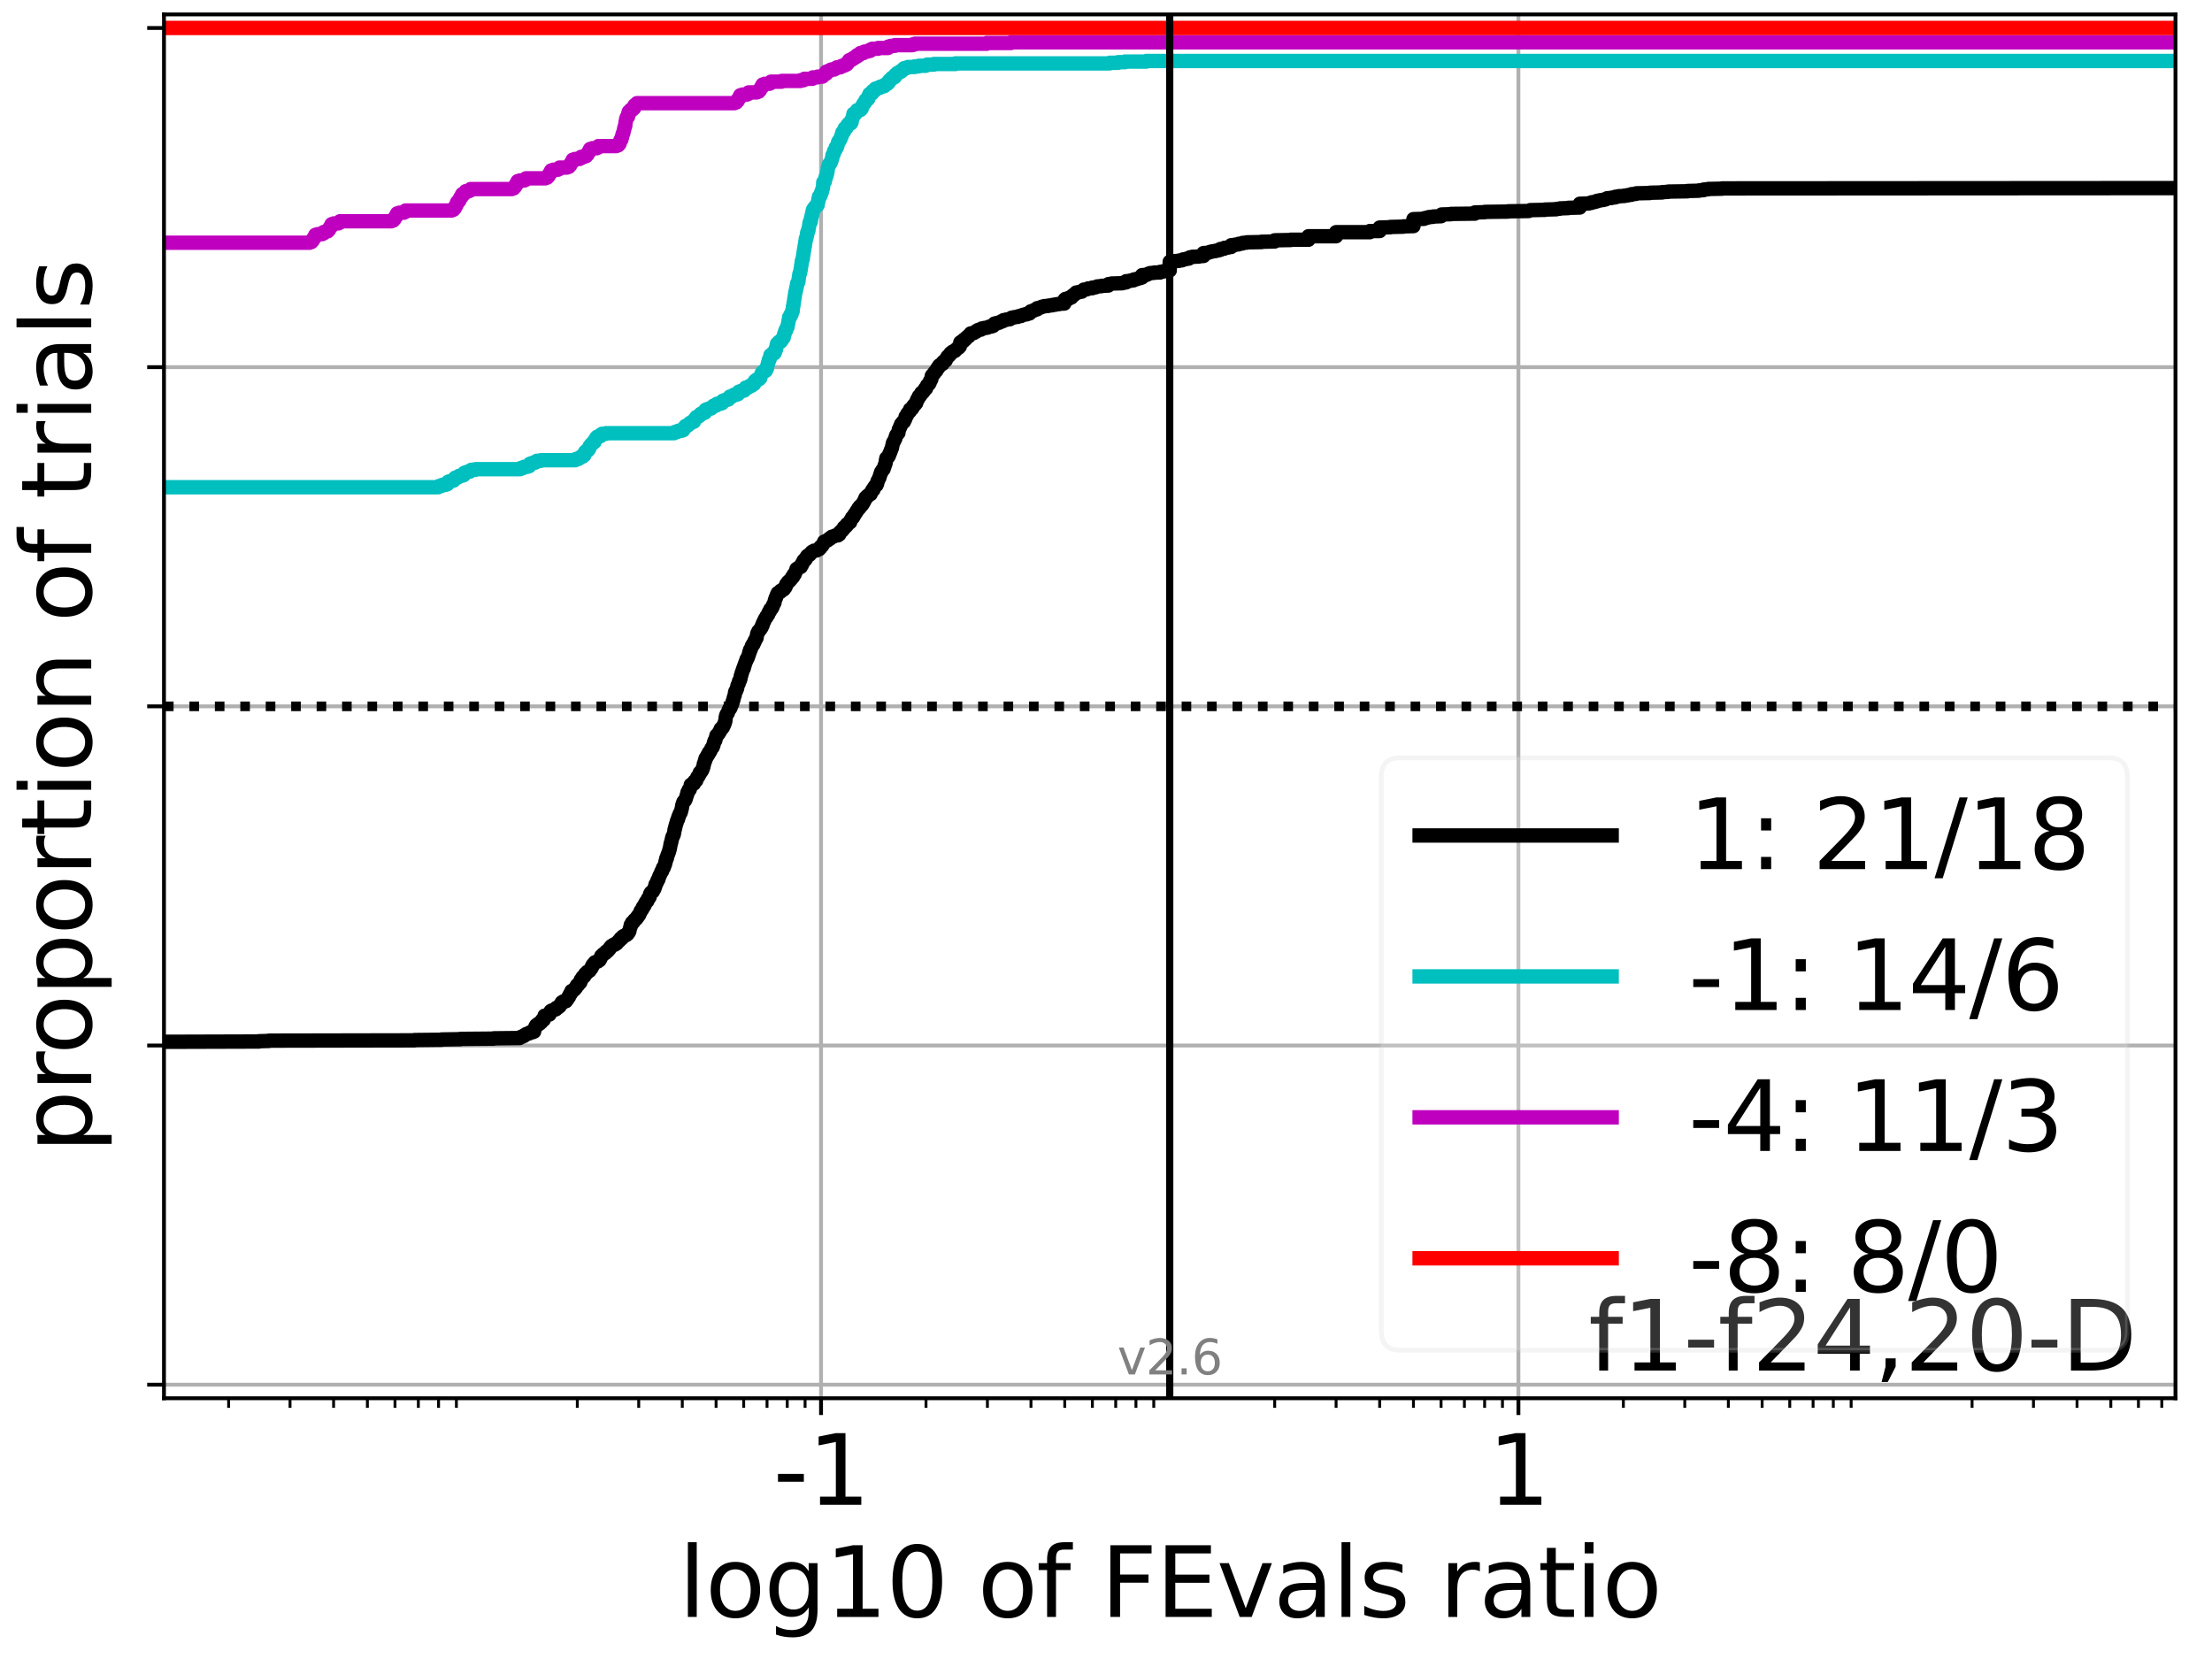 <?xml version="1.0" encoding="utf-8" standalone="no"?>
<!DOCTYPE svg PUBLIC "-//W3C//DTD SVG 1.1//EN"
  "http://www.w3.org/Graphics/SVG/1.1/DTD/svg11.dtd">
<svg xmlns:xlink="http://www.w3.org/1999/xlink" width="460.8pt" height="345.6pt" viewBox="0 0 460.8 345.6" xmlns="http://www.w3.org/2000/svg" version="1.1">
 <defs>
  <style type="text/css">*{stroke-linejoin: round; stroke-linecap: butt}</style>
 </defs>
 <g id="figure_1">
  <g id="patch_1">
   <path d="M 0 345.6 
L 460.8 345.6 
L 460.8 0 
L 0 0 
z
" style="fill: #ffffff"/>
  </g>
  <g id="axes_1">
   <g id="patch_2">
    <path d="M 34.16 291.28 
L 453.192 291.28 
L 453.192 3 
L 34.16 3 
z
" style="fill: #ffffff"/>
   </g>
   <g id="matplotlib.axis_1">
    <g id="xtick_1">
     <g id="line2d_1">
      <path d="M 171.038 291.28 
L 171.038 3 
" clip-path="url(#p45d2782068)" style="fill: none; stroke: #b0b0b0; stroke-width: 0.8; stroke-linecap: square"/>
     </g>
     <g id="line2d_2">
      <defs>
       <path id="m20e75f35ad" d="M 0 0 
L 0 3.5 
" style="stroke: #000000; stroke-width: 0.8"/>
      </defs>
      <g>
       <use xlink:href="#m20e75f35ad" x="171.038" y="291.28" style="stroke: #000000; stroke-width: 0.8"/>
      </g>
     </g>
     <g id="text_1">
      <!-- -1 -->
      <g transform="translate(161.068 313.477)scale(0.2 -0.2)">
       <defs>
        <path id="DejaVuSans-2d" d="M 313 2009 
L 1997 2009 
L 1997 1497 
L 313 1497 
L 313 2009 
z
" transform="scale(0.016)"/>
        <path id="DejaVuSans-31" d="M 794 531 
L 1825 531 
L 1825 4091 
L 703 3866 
L 703 4441 
L 1819 4666 
L 2450 4666 
L 2450 531 
L 3481 531 
L 3481 0 
L 794 0 
L 794 531 
z
" transform="scale(0.016)"/>
       </defs>
       <use xlink:href="#DejaVuSans-2d"/>
       <use xlink:href="#DejaVuSans-31" x="36.084"/>
      </g>
     </g>
    </g>
    <g id="xtick_2">
     <g id="line2d_3">
      <path d="M 316.314 291.28 
L 316.314 3 
" clip-path="url(#p45d2782068)" style="fill: none; stroke: #b0b0b0; stroke-width: 0.8; stroke-linecap: square"/>
     </g>
     <g id="line2d_4">
      <g>
       <use xlink:href="#m20e75f35ad" x="316.314" y="291.28" style="stroke: #000000; stroke-width: 0.8"/>
      </g>
     </g>
     <g id="text_2">
      <!-- 1 -->
      <g transform="translate(309.952 313.477)scale(0.2 -0.2)">
       <use xlink:href="#DejaVuSans-31"/>
      </g>
     </g>
    </g>
    <g id="xtick_3">
     <g id="line2d_5">
      <defs>
       <path id="m0a542a5fae" d="M 0 0 
L 0 2 
" style="stroke: #000000; stroke-width: 0.6"/>
      </defs>
      <g>
       <use xlink:href="#m0a542a5fae" x="47.628" y="291.28" style="stroke: #000000; stroke-width: 0.6"/>
      </g>
     </g>
    </g>
    <g id="xtick_4">
     <g id="line2d_6">
      <g>
       <use xlink:href="#m0a542a5fae" x="60.419" y="291.28" style="stroke: #000000; stroke-width: 0.6"/>
      </g>
     </g>
    </g>
    <g id="xtick_5">
     <g id="line2d_7">
      <g>
       <use xlink:href="#m0a542a5fae" x="69.494" y="291.28" style="stroke: #000000; stroke-width: 0.6"/>
      </g>
     </g>
    </g>
    <g id="xtick_6">
     <g id="line2d_8">
      <g>
       <use xlink:href="#m0a542a5fae" x="76.534" y="291.28" style="stroke: #000000; stroke-width: 0.6"/>
      </g>
     </g>
    </g>
    <g id="xtick_7">
     <g id="line2d_9">
      <g>
       <use xlink:href="#m0a542a5fae" x="82.285" y="291.28" style="stroke: #000000; stroke-width: 0.6"/>
      </g>
     </g>
    </g>
    <g id="xtick_8">
     <g id="line2d_10">
      <g>
       <use xlink:href="#m0a542a5fae" x="87.148" y="291.28" style="stroke: #000000; stroke-width: 0.6"/>
      </g>
     </g>
    </g>
    <g id="xtick_9">
     <g id="line2d_11">
      <g>
       <use xlink:href="#m0a542a5fae" x="91.36" y="291.28" style="stroke: #000000; stroke-width: 0.6"/>
      </g>
     </g>
    </g>
    <g id="xtick_10">
     <g id="line2d_12">
      <g>
       <use xlink:href="#m0a542a5fae" x="95.076" y="291.28" style="stroke: #000000; stroke-width: 0.6"/>
      </g>
     </g>
    </g>
    <g id="xtick_11">
     <g id="line2d_13">
      <g>
       <use xlink:href="#m0a542a5fae" x="120.266" y="291.28" style="stroke: #000000; stroke-width: 0.6"/>
      </g>
     </g>
    </g>
    <g id="xtick_12">
     <g id="line2d_14">
      <g>
       <use xlink:href="#m0a542a5fae" x="133.057" y="291.28" style="stroke: #000000; stroke-width: 0.6"/>
      </g>
     </g>
    </g>
    <g id="xtick_13">
     <g id="line2d_15">
      <g>
       <use xlink:href="#m0a542a5fae" x="142.132" y="291.28" style="stroke: #000000; stroke-width: 0.6"/>
      </g>
     </g>
    </g>
    <g id="xtick_14">
     <g id="line2d_16">
      <g>
       <use xlink:href="#m0a542a5fae" x="149.172" y="291.28" style="stroke: #000000; stroke-width: 0.6"/>
      </g>
     </g>
    </g>
    <g id="xtick_15">
     <g id="line2d_17">
      <g>
       <use xlink:href="#m0a542a5fae" x="154.923" y="291.28" style="stroke: #000000; stroke-width: 0.6"/>
      </g>
     </g>
    </g>
    <g id="xtick_16">
     <g id="line2d_18">
      <g>
       <use xlink:href="#m0a542a5fae" x="159.786" y="291.28" style="stroke: #000000; stroke-width: 0.6"/>
      </g>
     </g>
    </g>
    <g id="xtick_17">
     <g id="line2d_19">
      <g>
       <use xlink:href="#m0a542a5fae" x="163.999" y="291.28" style="stroke: #000000; stroke-width: 0.6"/>
      </g>
     </g>
    </g>
    <g id="xtick_18">
     <g id="line2d_20">
      <g>
       <use xlink:href="#m0a542a5fae" x="167.714" y="291.28" style="stroke: #000000; stroke-width: 0.6"/>
      </g>
     </g>
    </g>
    <g id="xtick_19">
     <g id="line2d_21">
      <g>
       <use xlink:href="#m0a542a5fae" x="192.904" y="291.28" style="stroke: #000000; stroke-width: 0.6"/>
      </g>
     </g>
    </g>
    <g id="xtick_20">
     <g id="line2d_22">
      <g>
       <use xlink:href="#m0a542a5fae" x="205.695" y="291.28" style="stroke: #000000; stroke-width: 0.6"/>
      </g>
     </g>
    </g>
    <g id="xtick_21">
     <g id="line2d_23">
      <g>
       <use xlink:href="#m0a542a5fae" x="214.77" y="291.28" style="stroke: #000000; stroke-width: 0.6"/>
      </g>
     </g>
    </g>
    <g id="xtick_22">
     <g id="line2d_24">
      <g>
       <use xlink:href="#m0a542a5fae" x="221.81" y="291.28" style="stroke: #000000; stroke-width: 0.6"/>
      </g>
     </g>
    </g>
    <g id="xtick_23">
     <g id="line2d_25">
      <g>
       <use xlink:href="#m0a542a5fae" x="227.561" y="291.28" style="stroke: #000000; stroke-width: 0.6"/>
      </g>
     </g>
    </g>
    <g id="xtick_24">
     <g id="line2d_26">
      <g>
       <use xlink:href="#m0a542a5fae" x="232.424" y="291.28" style="stroke: #000000; stroke-width: 0.6"/>
      </g>
     </g>
    </g>
    <g id="xtick_25">
     <g id="line2d_27">
      <g>
       <use xlink:href="#m0a542a5fae" x="236.637" y="291.28" style="stroke: #000000; stroke-width: 0.6"/>
      </g>
     </g>
    </g>
    <g id="xtick_26">
     <g id="line2d_28">
      <g>
       <use xlink:href="#m0a542a5fae" x="240.352" y="291.28" style="stroke: #000000; stroke-width: 0.6"/>
      </g>
     </g>
    </g>
    <g id="xtick_27">
     <g id="line2d_29">
      <g>
       <use xlink:href="#m0a542a5fae" x="265.542" y="291.28" style="stroke: #000000; stroke-width: 0.6"/>
      </g>
     </g>
    </g>
    <g id="xtick_28">
     <g id="line2d_30">
      <g>
       <use xlink:href="#m0a542a5fae" x="278.333" y="291.28" style="stroke: #000000; stroke-width: 0.6"/>
      </g>
     </g>
    </g>
    <g id="xtick_29">
     <g id="line2d_31">
      <g>
       <use xlink:href="#m0a542a5fae" x="287.408" y="291.28" style="stroke: #000000; stroke-width: 0.6"/>
      </g>
     </g>
    </g>
    <g id="xtick_30">
     <g id="line2d_32">
      <g>
       <use xlink:href="#m0a542a5fae" x="294.448" y="291.28" style="stroke: #000000; stroke-width: 0.6"/>
      </g>
     </g>
    </g>
    <g id="xtick_31">
     <g id="line2d_33">
      <g>
       <use xlink:href="#m0a542a5fae" x="300.199" y="291.28" style="stroke: #000000; stroke-width: 0.6"/>
      </g>
     </g>
    </g>
    <g id="xtick_32">
     <g id="line2d_34">
      <g>
       <use xlink:href="#m0a542a5fae" x="305.062" y="291.28" style="stroke: #000000; stroke-width: 0.6"/>
      </g>
     </g>
    </g>
    <g id="xtick_33">
     <g id="line2d_35">
      <g>
       <use xlink:href="#m0a542a5fae" x="309.275" y="291.28" style="stroke: #000000; stroke-width: 0.6"/>
      </g>
     </g>
    </g>
    <g id="xtick_34">
     <g id="line2d_36">
      <g>
       <use xlink:href="#m0a542a5fae" x="312.99" y="291.28" style="stroke: #000000; stroke-width: 0.6"/>
      </g>
     </g>
    </g>
    <g id="xtick_35">
     <g id="line2d_37">
      <g>
       <use xlink:href="#m0a542a5fae" x="338.18" y="291.28" style="stroke: #000000; stroke-width: 0.6"/>
      </g>
     </g>
    </g>
    <g id="xtick_36">
     <g id="line2d_38">
      <g>
       <use xlink:href="#m0a542a5fae" x="350.971" y="291.28" style="stroke: #000000; stroke-width: 0.6"/>
      </g>
     </g>
    </g>
    <g id="xtick_37">
     <g id="line2d_39">
      <g>
       <use xlink:href="#m0a542a5fae" x="360.047" y="291.28" style="stroke: #000000; stroke-width: 0.6"/>
      </g>
     </g>
    </g>
    <g id="xtick_38">
     <g id="line2d_40">
      <g>
       <use xlink:href="#m0a542a5fae" x="367.086" y="291.28" style="stroke: #000000; stroke-width: 0.6"/>
      </g>
     </g>
    </g>
    <g id="xtick_39">
     <g id="line2d_41">
      <g>
       <use xlink:href="#m0a542a5fae" x="372.838" y="291.28" style="stroke: #000000; stroke-width: 0.6"/>
      </g>
     </g>
    </g>
    <g id="xtick_40">
     <g id="line2d_42">
      <g>
       <use xlink:href="#m0a542a5fae" x="377.7" y="291.28" style="stroke: #000000; stroke-width: 0.6"/>
      </g>
     </g>
    </g>
    <g id="xtick_41">
     <g id="line2d_43">
      <g>
       <use xlink:href="#m0a542a5fae" x="381.913" y="291.28" style="stroke: #000000; stroke-width: 0.6"/>
      </g>
     </g>
    </g>
    <g id="xtick_42">
     <g id="line2d_44">
      <g>
       <use xlink:href="#m0a542a5fae" x="385.628" y="291.28" style="stroke: #000000; stroke-width: 0.6"/>
      </g>
     </g>
    </g>
    <g id="xtick_43">
     <g id="line2d_45">
      <g>
       <use xlink:href="#m0a542a5fae" x="410.818" y="291.28" style="stroke: #000000; stroke-width: 0.6"/>
      </g>
     </g>
    </g>
    <g id="xtick_44">
     <g id="line2d_46">
      <g>
       <use xlink:href="#m0a542a5fae" x="423.609" y="291.28" style="stroke: #000000; stroke-width: 0.6"/>
      </g>
     </g>
    </g>
    <g id="xtick_45">
     <g id="line2d_47">
      <g>
       <use xlink:href="#m0a542a5fae" x="432.685" y="291.28" style="stroke: #000000; stroke-width: 0.6"/>
      </g>
     </g>
    </g>
    <g id="xtick_46">
     <g id="line2d_48">
      <g>
       <use xlink:href="#m0a542a5fae" x="439.724" y="291.28" style="stroke: #000000; stroke-width: 0.6"/>
      </g>
     </g>
    </g>
    <g id="xtick_47">
     <g id="line2d_49">
      <g>
       <use xlink:href="#m0a542a5fae" x="445.476" y="291.28" style="stroke: #000000; stroke-width: 0.6"/>
      </g>
     </g>
    </g>
    <g id="xtick_48">
     <g id="line2d_50">
      <g>
       <use xlink:href="#m0a542a5fae" x="450.339" y="291.28" style="stroke: #000000; stroke-width: 0.6"/>
      </g>
     </g>
    </g>
    <g id="text_3">
     <!-- log10 of FEvals ratio -->
     <g transform="translate(141.371 336.833)scale(0.2 -0.2)">
      <defs>
       <path id="DejaVuSans-6c" d="M 603 4863 
L 1178 4863 
L 1178 0 
L 603 0 
L 603 4863 
z
" transform="scale(0.016)"/>
       <path id="DejaVuSans-6f" d="M 1959 3097 
Q 1497 3097 1228 2736 
Q 959 2375 959 1747 
Q 959 1119 1226 758 
Q 1494 397 1959 397 
Q 2419 397 2687 759 
Q 2956 1122 2956 1747 
Q 2956 2369 2687 2733 
Q 2419 3097 1959 3097 
z
M 1959 3584 
Q 2709 3584 3137 3096 
Q 3566 2609 3566 1747 
Q 3566 888 3137 398 
Q 2709 -91 1959 -91 
Q 1206 -91 779 398 
Q 353 888 353 1747 
Q 353 2609 779 3096 
Q 1206 3584 1959 3584 
z
" transform="scale(0.016)"/>
       <path id="DejaVuSans-67" d="M 2906 1791 
Q 2906 2416 2648 2759 
Q 2391 3103 1925 3103 
Q 1463 3103 1205 2759 
Q 947 2416 947 1791 
Q 947 1169 1205 825 
Q 1463 481 1925 481 
Q 2391 481 2648 825 
Q 2906 1169 2906 1791 
z
M 3481 434 
Q 3481 -459 3084 -895 
Q 2688 -1331 1869 -1331 
Q 1566 -1331 1297 -1286 
Q 1028 -1241 775 -1147 
L 775 -588 
Q 1028 -725 1275 -790 
Q 1522 -856 1778 -856 
Q 2344 -856 2625 -561 
Q 2906 -266 2906 331 
L 2906 616 
Q 2728 306 2450 153 
Q 2172 0 1784 0 
Q 1141 0 747 490 
Q 353 981 353 1791 
Q 353 2603 747 3093 
Q 1141 3584 1784 3584 
Q 2172 3584 2450 3431 
Q 2728 3278 2906 2969 
L 2906 3500 
L 3481 3500 
L 3481 434 
z
" transform="scale(0.016)"/>
       <path id="DejaVuSans-30" d="M 2034 4250 
Q 1547 4250 1301 3770 
Q 1056 3291 1056 2328 
Q 1056 1369 1301 889 
Q 1547 409 2034 409 
Q 2525 409 2770 889 
Q 3016 1369 3016 2328 
Q 3016 3291 2770 3770 
Q 2525 4250 2034 4250 
z
M 2034 4750 
Q 2819 4750 3233 4129 
Q 3647 3509 3647 2328 
Q 3647 1150 3233 529 
Q 2819 -91 2034 -91 
Q 1250 -91 836 529 
Q 422 1150 422 2328 
Q 422 3509 836 4129 
Q 1250 4750 2034 4750 
z
" transform="scale(0.016)"/>
       <path id="DejaVuSans-20" transform="scale(0.016)"/>
       <path id="DejaVuSans-66" d="M 2375 4863 
L 2375 4384 
L 1825 4384 
Q 1516 4384 1395 4259 
Q 1275 4134 1275 3809 
L 1275 3500 
L 2222 3500 
L 2222 3053 
L 1275 3053 
L 1275 0 
L 697 0 
L 697 3053 
L 147 3053 
L 147 3500 
L 697 3500 
L 697 3744 
Q 697 4328 969 4595 
Q 1241 4863 1831 4863 
L 2375 4863 
z
" transform="scale(0.016)"/>
       <path id="DejaVuSans-46" d="M 628 4666 
L 3309 4666 
L 3309 4134 
L 1259 4134 
L 1259 2759 
L 3109 2759 
L 3109 2228 
L 1259 2228 
L 1259 0 
L 628 0 
L 628 4666 
z
" transform="scale(0.016)"/>
       <path id="DejaVuSans-45" d="M 628 4666 
L 3578 4666 
L 3578 4134 
L 1259 4134 
L 1259 2753 
L 3481 2753 
L 3481 2222 
L 1259 2222 
L 1259 531 
L 3634 531 
L 3634 0 
L 628 0 
L 628 4666 
z
" transform="scale(0.016)"/>
       <path id="DejaVuSans-76" d="M 191 3500 
L 800 3500 
L 1894 563 
L 2988 3500 
L 3597 3500 
L 2284 0 
L 1503 0 
L 191 3500 
z
" transform="scale(0.016)"/>
       <path id="DejaVuSans-61" d="M 2194 1759 
Q 1497 1759 1228 1600 
Q 959 1441 959 1056 
Q 959 750 1161 570 
Q 1363 391 1709 391 
Q 2188 391 2477 730 
Q 2766 1069 2766 1631 
L 2766 1759 
L 2194 1759 
z
M 3341 1997 
L 3341 0 
L 2766 0 
L 2766 531 
Q 2569 213 2275 61 
Q 1981 -91 1556 -91 
Q 1019 -91 701 211 
Q 384 513 384 1019 
Q 384 1609 779 1909 
Q 1175 2209 1959 2209 
L 2766 2209 
L 2766 2266 
Q 2766 2663 2505 2880 
Q 2244 3097 1772 3097 
Q 1472 3097 1187 3025 
Q 903 2953 641 2809 
L 641 3341 
Q 956 3463 1253 3523 
Q 1550 3584 1831 3584 
Q 2591 3584 2966 3190 
Q 3341 2797 3341 1997 
z
" transform="scale(0.016)"/>
       <path id="DejaVuSans-73" d="M 2834 3397 
L 2834 2853 
Q 2591 2978 2328 3040 
Q 2066 3103 1784 3103 
Q 1356 3103 1142 2972 
Q 928 2841 928 2578 
Q 928 2378 1081 2264 
Q 1234 2150 1697 2047 
L 1894 2003 
Q 2506 1872 2764 1633 
Q 3022 1394 3022 966 
Q 3022 478 2636 193 
Q 2250 -91 1575 -91 
Q 1294 -91 989 -36 
Q 684 19 347 128 
L 347 722 
Q 666 556 975 473 
Q 1284 391 1588 391 
Q 1994 391 2212 530 
Q 2431 669 2431 922 
Q 2431 1156 2273 1281 
Q 2116 1406 1581 1522 
L 1381 1569 
Q 847 1681 609 1914 
Q 372 2147 372 2553 
Q 372 3047 722 3315 
Q 1072 3584 1716 3584 
Q 2034 3584 2315 3537 
Q 2597 3491 2834 3397 
z
" transform="scale(0.016)"/>
       <path id="DejaVuSans-72" d="M 2631 2963 
Q 2534 3019 2420 3045 
Q 2306 3072 2169 3072 
Q 1681 3072 1420 2755 
Q 1159 2438 1159 1844 
L 1159 0 
L 581 0 
L 581 3500 
L 1159 3500 
L 1159 2956 
Q 1341 3275 1631 3429 
Q 1922 3584 2338 3584 
Q 2397 3584 2469 3576 
Q 2541 3569 2628 3553 
L 2631 2963 
z
" transform="scale(0.016)"/>
       <path id="DejaVuSans-74" d="M 1172 4494 
L 1172 3500 
L 2356 3500 
L 2356 3053 
L 1172 3053 
L 1172 1153 
Q 1172 725 1289 603 
Q 1406 481 1766 481 
L 2356 481 
L 2356 0 
L 1766 0 
Q 1100 0 847 248 
Q 594 497 594 1153 
L 594 3053 
L 172 3053 
L 172 3500 
L 594 3500 
L 594 4494 
L 1172 4494 
z
" transform="scale(0.016)"/>
       <path id="DejaVuSans-69" d="M 603 3500 
L 1178 3500 
L 1178 0 
L 603 0 
L 603 3500 
z
M 603 4863 
L 1178 4863 
L 1178 4134 
L 603 4134 
L 603 4863 
z
" transform="scale(0.016)"/>
      </defs>
      <use xlink:href="#DejaVuSans-6c"/>
      <use xlink:href="#DejaVuSans-6f" x="27.783"/>
      <use xlink:href="#DejaVuSans-67" x="88.965"/>
      <use xlink:href="#DejaVuSans-31" x="152.441"/>
      <use xlink:href="#DejaVuSans-30" x="216.064"/>
      <use xlink:href="#DejaVuSans-20" x="279.688"/>
      <use xlink:href="#DejaVuSans-6f" x="311.475"/>
      <use xlink:href="#DejaVuSans-66" x="372.656"/>
      <use xlink:href="#DejaVuSans-20" x="407.861"/>
      <use xlink:href="#DejaVuSans-46" x="439.648"/>
      <use xlink:href="#DejaVuSans-45" x="497.168"/>
      <use xlink:href="#DejaVuSans-76" x="560.352"/>
      <use xlink:href="#DejaVuSans-61" x="619.531"/>
      <use xlink:href="#DejaVuSans-6c" x="680.811"/>
      <use xlink:href="#DejaVuSans-73" x="708.594"/>
      <use xlink:href="#DejaVuSans-20" x="760.693"/>
      <use xlink:href="#DejaVuSans-72" x="792.48"/>
      <use xlink:href="#DejaVuSans-61" x="833.594"/>
      <use xlink:href="#DejaVuSans-74" x="894.873"/>
      <use xlink:href="#DejaVuSans-69" x="934.082"/>
      <use xlink:href="#DejaVuSans-6f" x="961.865"/>
     </g>
    </g>
   </g>
   <g id="matplotlib.axis_2">
    <g id="ytick_1">
     <g id="line2d_51">
      <path d="M 34.16 288.454 
L 453.192 288.454 
" clip-path="url(#p45d2782068)" style="fill: none; stroke: #b0b0b0; stroke-width: 0.8; stroke-linecap: square"/>
     </g>
     <g id="line2d_52">
      <defs>
       <path id="mf9dc35a674" d="M 0 0 
L -3.5 0 
" style="stroke: #000000; stroke-width: 0.8"/>
      </defs>
      <g>
       <use xlink:href="#mf9dc35a674" x="34.16" y="288.454" style="stroke: #000000; stroke-width: 0.8"/>
      </g>
     </g>
    </g>
    <g id="ytick_2">
     <g id="line2d_53">
      <path d="M 34.16 217.797 
L 453.192 217.797 
" clip-path="url(#p45d2782068)" style="fill: none; stroke: #b0b0b0; stroke-width: 0.8; stroke-linecap: square"/>
     </g>
     <g id="line2d_54">
      <g>
       <use xlink:href="#mf9dc35a674" x="34.16" y="217.797" style="stroke: #000000; stroke-width: 0.8"/>
      </g>
     </g>
    </g>
    <g id="ytick_3">
     <g id="line2d_55">
      <path d="M 34.16 147.14 
L 453.192 147.14 
" clip-path="url(#p45d2782068)" style="fill: none; stroke: #b0b0b0; stroke-width: 0.8; stroke-linecap: square"/>
     </g>
     <g id="line2d_56">
      <g>
       <use xlink:href="#mf9dc35a674" x="34.16" y="147.14" style="stroke: #000000; stroke-width: 0.8"/>
      </g>
     </g>
    </g>
    <g id="ytick_4">
     <g id="line2d_57">
      <path d="M 34.16 76.483 
L 453.192 76.483 
" clip-path="url(#p45d2782068)" style="fill: none; stroke: #b0b0b0; stroke-width: 0.8; stroke-linecap: square"/>
     </g>
     <g id="line2d_58">
      <g>
       <use xlink:href="#mf9dc35a674" x="34.16" y="76.483" style="stroke: #000000; stroke-width: 0.8"/>
      </g>
     </g>
    </g>
    <g id="ytick_5">
     <g id="line2d_59">
      <path d="M 34.16 5.826 
L 453.192 5.826 
" clip-path="url(#p45d2782068)" style="fill: none; stroke: #b0b0b0; stroke-width: 0.8; stroke-linecap: square"/>
     </g>
     <g id="line2d_60">
      <g>
       <use xlink:href="#mf9dc35a674" x="34.16" y="5.826" style="stroke: #000000; stroke-width: 0.8"/>
      </g>
     </g>
    </g>
    <g id="text_4">
     <!-- proportion of trials -->
     <g transform="translate(19.001 240.146)rotate(-90)scale(0.2 -0.2)">
      <defs>
       <path id="DejaVuSans-70" d="M 1159 525 
L 1159 -1331 
L 581 -1331 
L 581 3500 
L 1159 3500 
L 1159 2969 
Q 1341 3281 1617 3432 
Q 1894 3584 2278 3584 
Q 2916 3584 3314 3078 
Q 3713 2572 3713 1747 
Q 3713 922 3314 415 
Q 2916 -91 2278 -91 
Q 1894 -91 1617 61 
Q 1341 213 1159 525 
z
M 3116 1747 
Q 3116 2381 2855 2742 
Q 2594 3103 2138 3103 
Q 1681 3103 1420 2742 
Q 1159 2381 1159 1747 
Q 1159 1113 1420 752 
Q 1681 391 2138 391 
Q 2594 391 2855 752 
Q 3116 1113 3116 1747 
z
" transform="scale(0.016)"/>
       <path id="DejaVuSans-6e" d="M 3513 2113 
L 3513 0 
L 2938 0 
L 2938 2094 
Q 2938 2591 2744 2837 
Q 2550 3084 2163 3084 
Q 1697 3084 1428 2787 
Q 1159 2491 1159 1978 
L 1159 0 
L 581 0 
L 581 3500 
L 1159 3500 
L 1159 2956 
Q 1366 3272 1645 3428 
Q 1925 3584 2291 3584 
Q 2894 3584 3203 3211 
Q 3513 2838 3513 2113 
z
" transform="scale(0.016)"/>
      </defs>
      <use xlink:href="#DejaVuSans-70"/>
      <use xlink:href="#DejaVuSans-72" x="63.477"/>
      <use xlink:href="#DejaVuSans-6f" x="102.34"/>
      <use xlink:href="#DejaVuSans-70" x="163.521"/>
      <use xlink:href="#DejaVuSans-6f" x="226.998"/>
      <use xlink:href="#DejaVuSans-72" x="288.18"/>
      <use xlink:href="#DejaVuSans-74" x="329.293"/>
      <use xlink:href="#DejaVuSans-69" x="368.502"/>
      <use xlink:href="#DejaVuSans-6f" x="396.285"/>
      <use xlink:href="#DejaVuSans-6e" x="457.467"/>
      <use xlink:href="#DejaVuSans-20" x="520.846"/>
      <use xlink:href="#DejaVuSans-6f" x="552.633"/>
      <use xlink:href="#DejaVuSans-66" x="613.814"/>
      <use xlink:href="#DejaVuSans-20" x="649.02"/>
      <use xlink:href="#DejaVuSans-74" x="680.807"/>
      <use xlink:href="#DejaVuSans-72" x="720.016"/>
      <use xlink:href="#DejaVuSans-69" x="761.129"/>
      <use xlink:href="#DejaVuSans-61" x="788.912"/>
      <use xlink:href="#DejaVuSans-6c" x="850.191"/>
      <use xlink:href="#DejaVuSans-73" x="877.975"/>
     </g>
    </g>
   </g>
   <g id="line2d_61">
    <path d="M 34.16 217.026 
L 53.929 216.966 
L 53.929 216.906 
L 56.055 216.845 
L 56.055 216.785 
L 86.337 216.724 
L 86.337 216.664 
L 91.991 216.603 
L 91.991 216.543 
L 95.926 216.483 
L 95.926 216.422 
L 102.869 216.362 
L 102.869 216.301 
L 108.237 216.241 
L 108.26 216.12 
L 108.591 216.06 
L 108.63 215.939 
L 109.017 215.878 
L 109.017 215.818 
L 109.248 215.757 
L 109.263 215.637 
L 109.46 215.576 
L 109.46 215.516 
L 109.656 215.455 
L 109.656 215.395 
L 110.043 215.334 
L 110.043 215.274 
L 110.245 215.274 
L 110.245 215.214 
L 110.338 215.093 
L 110.974 215.032 
L 110.974 214.972 
L 111.256 214.911 
L 111.364 214.247 
L 111.462 214.186 
L 111.557 213.824 
L 111.674 213.763 
L 111.703 213.582 
L 112.045 213.521 
L 112.091 213.28 
L 112.453 213.219 
L 112.526 213.098 
L 112.629 213.038 
L 112.67 212.917 
L 112.785 212.917 
L 112.785 212.857 
L 112.878 212.555 
L 113.063 212.494 
L 113.063 212.434 
L 113.273 212.434 
L 113.273 212.373 
L 113.382 211.829 
L 113.409 211.769 
L 113.451 211.588 
L 113.967 211.527 
L 113.996 211.406 
L 114.455 211.346 
L 114.508 211.044 
L 114.637 210.983 
L 114.729 210.621 
L 114.933 210.56 
L 114.933 210.5 
L 115.325 210.44 
L 115.405 210.319 
L 115.808 210.258 
L 115.9 209.956 
L 116.263 209.896 
L 116.373 209.714 
L 116.561 209.654 
L 116.658 209.412 
L 116.725 209.352 
L 116.766 209.231 
L 116.941 209.171 
L 117.033 208.808 
L 117.21 208.748 
L 117.308 208.627 
L 117.9 208.566 
L 118.004 208.325 
L 118.123 208.264 
L 118.176 208.083 
L 118.296 208.022 
L 118.382 207.72 
L 118.536 207.66 
L 118.646 207.297 
L 118.656 207.237 
L 118.742 207.056 
L 118.91 206.995 
L 119.011 206.693 
L 119.04 206.633 
L 119.05 206.451 
L 119.358 206.391 
L 119.358 206.33 
L 119.523 206.27 
L 119.564 206.149 
L 119.715 206.089 
L 119.718 205.968 
L 119.857 205.907 
L 119.967 205.787 
L 120.005 205.726 
L 120.095 205.424 
L 120.167 205.364 
L 120.201 205.243 
L 120.435 205.182 
L 120.447 205.001 
L 120.616 204.941 
L 120.616 204.88 
L 120.741 204.82 
L 120.842 204.699 
L 120.892 204.638 
L 120.973 204.155 
L 121.13 204.095 
L 121.231 203.792 
L 121.293 203.732 
L 121.371 203.551 
L 121.518 203.49 
L 121.518 203.43 
L 121.717 203.369 
L 121.763 203.128 
L 121.874 203.067 
L 121.904 202.886 
L 122.04 202.826 
L 122.04 202.765 
L 122.222 202.705 
L 122.333 202.463 
L 122.561 202.403 
L 122.642 202.282 
L 122.829 202.221 
L 122.898 202.04 
L 122.982 201.98 
L 123.08 201.798 
L 123.179 201.738 
L 123.28 201.375 
L 123.412 201.315 
L 123.467 201.013 
L 123.578 200.952 
L 123.675 200.771 
L 123.815 200.711 
L 123.919 200.469 
L 124.251 200.408 
L 124.251 200.348 
L 124.544 200.287 
L 124.595 200.106 
L 124.88 200.046 
L 124.95 199.804 
L 125.073 199.744 
L 125.179 199.381 
L 125.252 199.321 
L 125.269 199.139 
L 125.441 199.079 
L 125.544 198.898 
L 125.642 198.837 
L 125.642 198.777 
L 125.83 198.716 
L 125.83 198.656 
L 126.036 198.595 
L 126.036 198.535 
L 126.191 198.475 
L 126.256 198.233 
L 126.524 198.172 
L 126.623 197.991 
L 126.761 197.931 
L 126.825 197.749 
L 126.967 197.689 
L 127.053 197.447 
L 127.192 197.387 
L 127.245 197.206 
L 127.355 197.145 
L 127.355 197.085 
L 127.576 197.024 
L 127.576 196.964 
L 127.728 196.903 
L 127.728 196.843 
L 128.101 196.783 
L 128.18 196.601 
L 128.47 196.541 
L 128.545 196.36 
L 128.673 196.299 
L 128.764 196.178 
L 128.844 196.118 
L 128.844 196.057 
L 128.982 195.997 
L 129.011 195.876 
L 129.18 195.816 
L 129.285 195.514 
L 129.574 195.453 
L 129.65 195.211 
L 129.737 195.151 
L 129.737 195.091 
L 129.925 195.03 
L 129.925 194.97 
L 130.237 194.909 
L 130.237 194.849 
L 130.47 194.788 
L 130.483 194.668 
L 130.709 194.607 
L 130.782 194.365 
L 130.934 194.305 
L 131.022 194.063 
L 131.099 194.003 
L 131.197 193.519 
L 131.213 193.459 
L 131.317 193.157 
L 131.335 193.096 
L 131.407 192.673 
L 131.57 192.613 
L 131.675 192.19 
L 131.88 192.13 
L 131.88 192.069 
L 132.017 192.009 
L 132.125 191.767 
L 132.169 191.707 
L 132.169 191.646 
L 132.296 191.586 
L 132.385 191.465 
L 132.559 191.404 
L 132.668 191.102 
L 132.831 191.042 
L 132.886 190.8 
L 133.037 190.74 
L 133.131 190.619 
L 133.166 190.558 
L 133.236 190.317 
L 133.302 190.256 
L 133.4 189.954 
L 133.454 189.894 
L 133.466 189.773 
L 133.585 189.712 
L 133.641 189.531 
L 133.754 189.471 
L 133.852 189.229 
L 133.881 189.169 
L 133.918 188.987 
L 134.081 188.927 
L 134.162 188.625 
L 134.292 188.564 
L 134.396 188.202 
L 134.468 188.141 
L 134.569 187.9 
L 134.664 187.839 
L 134.664 187.779 
L 134.844 187.718 
L 134.933 187.356 
L 134.97 187.295 
L 134.97 187.235 
L 135.13 187.174 
L 135.215 186.933 
L 135.324 186.872 
L 135.417 186.268 
L 135.506 186.207 
L 135.579 185.966 
L 135.781 185.905 
L 135.847 185.784 
L 135.999 185.724 
L 136.1 185.422 
L 136.186 185.361 
L 136.23 185.241 
L 136.305 185.18 
L 136.407 184.818 
L 136.46 184.757 
L 136.558 184.274 
L 136.625 184.213 
L 136.73 184.032 
L 136.762 183.972 
L 136.837 183.73 
L 136.903 183.669 
L 137.01 183.307 
L 137.128 183.246 
L 137.235 182.884 
L 137.267 182.823 
L 137.377 182.461 
L 137.427 182.4 
L 137.525 182.159 
L 137.575 182.098 
L 137.677 181.857 
L 137.718 181.796 
L 137.787 181.554 
L 137.917 181.494 
L 138.017 181.131 
L 138.042 181.071 
L 138.102 180.829 
L 138.264 180.769 
L 138.357 180.406 
L 138.416 180.346 
L 138.513 180.044 
L 138.553 179.983 
L 138.649 179.439 
L 138.71 179.379 
L 138.795 178.835 
L 138.923 178.775 
L 139.006 178.291 
L 139.06 178.231 
L 139.162 177.868 
L 139.219 177.808 
L 139.328 177.506 
L 139.36 177.445 
L 139.442 177.022 
L 139.492 176.962 
L 139.6 176.418 
L 139.616 176.358 
L 139.706 175.753 
L 139.773 175.693 
L 139.883 175.149 
L 139.909 175.089 
L 139.997 174.666 
L 140.033 174.605 
L 140.096 174.303 
L 140.177 174.243 
L 140.263 174.001 
L 140.322 173.94 
L 140.433 173.457 
L 140.447 173.396 
L 140.533 172.792 
L 140.584 172.732 
L 140.682 172.248 
L 140.7 172.188 
L 140.803 171.825 
L 140.817 171.765 
L 140.911 171.463 
L 140.946 171.402 
L 141.043 170.979 
L 141.083 170.919 
L 141.145 170.738 
L 141.236 170.677 
L 141.324 170.194 
L 141.406 170.133 
L 141.491 169.771 
L 141.549 169.71 
L 141.652 169.408 
L 141.761 169.348 
L 141.863 169.046 
L 141.889 168.985 
L 141.997 168.502 
L 142.027 168.441 
L 142.132 167.777 
L 142.165 167.716 
L 142.251 167.354 
L 142.287 167.293 
L 142.375 167.051 
L 142.471 166.991 
L 142.574 166.81 
L 142.701 166.749 
L 142.786 166.508 
L 142.842 166.447 
L 142.937 166.085 
L 142.974 166.024 
L 143.083 165.601 
L 143.137 165.541 
L 143.22 165.057 
L 143.342 164.997 
L 143.411 164.755 
L 143.473 164.695 
L 143.492 164.513 
L 143.686 164.453 
L 143.787 164.09 
L 143.825 164.03 
L 143.906 163.486 
L 144.109 163.426 
L 144.165 163.305 
L 144.557 163.244 
L 144.668 162.761 
L 144.87 162.701 
L 144.875 162.58 
L 145.051 162.58 
L 145.051 162.519 
L 145.13 162.278 
L 145.172 162.217 
L 145.249 161.915 
L 145.337 161.855 
L 145.337 161.794 
L 145.487 161.734 
L 145.524 161.552 
L 145.618 161.492 
L 145.719 161.311 
L 145.74 161.25 
L 145.78 160.948 
L 145.913 160.888 
L 145.913 160.827 
L 146.069 160.767 
L 146.176 160.525 
L 146.258 160.465 
L 146.336 160.162 
L 146.409 160.102 
L 146.499 159.739 
L 146.545 159.679 
L 146.623 159.135 
L 146.685 159.075 
L 146.787 158.712 
L 146.811 158.652 
L 146.861 158.41 
L 146.945 158.35 
L 146.986 157.987 
L 147.09 157.927 
L 147.181 157.685 
L 147.267 157.624 
L 147.342 157.383 
L 147.429 157.322 
L 147.536 157.201 
L 147.571 157.141 
L 147.663 156.778 
L 147.828 156.718 
L 147.928 156.476 
L 147.999 156.416 
L 148.089 156.174 
L 148.123 156.114 
L 148.199 155.932 
L 148.284 155.872 
L 148.359 155.691 
L 148.479 155.63 
L 148.589 155.207 
L 148.646 155.147 
L 148.712 154.724 
L 148.769 154.663 
L 148.864 154.301 
L 149.011 154.24 
L 149.111 153.757 
L 149.141 153.697 
L 149.25 153.213 
L 149.416 153.153 
L 149.441 153.032 
L 149.59 152.971 
L 149.672 152.851 
L 149.72 152.79 
L 149.788 152.548 
L 149.919 152.488 
L 150.011 152.186 
L 150.042 152.125 
L 150.152 151.823 
L 150.404 151.763 
L 150.509 151.582 
L 150.591 151.521 
L 150.691 151.159 
L 150.791 151.098 
L 150.9 150.736 
L 150.964 150.675 
L 151.046 150.313 
L 151.093 150.252 
L 151.201 149.346 
L 151.22 149.285 
L 151.319 148.923 
L 151.373 148.862 
L 151.471 148.621 
L 151.601 148.56 
L 151.711 148.198 
L 151.75 148.137 
L 151.852 147.835 
L 151.909 147.775 
L 151.93 147.654 
L 152.1 147.593 
L 152.176 147.412 
L 152.217 147.352 
L 152.299 147.049 
L 152.343 146.989 
L 152.437 146.747 
L 152.5 146.687 
L 152.606 146.203 
L 152.665 146.143 
L 152.736 145.841 
L 152.777 145.78 
L 152.871 145.297 
L 152.901 145.236 
L 153 144.934 
L 153.044 144.874 
L 153.143 144.149 
L 153.172 144.088 
L 153.226 143.967 
L 153.356 143.907 
L 153.459 143.484 
L 153.548 143.424 
L 153.63 142.819 
L 153.687 142.759 
L 153.797 142.457 
L 153.878 142.396 
L 153.978 141.852 
L 154.109 141.792 
L 154.184 141.49 
L 154.24 141.429 
L 154.335 140.765 
L 154.412 140.704 
L 154.514 140.16 
L 154.587 140.1 
L 154.693 139.677 
L 154.75 139.617 
L 154.812 139.314 
L 154.933 139.254 
L 154.995 138.831 
L 155.068 138.771 
L 155.172 138.348 
L 155.195 138.287 
L 155.29 138.045 
L 155.311 137.985 
L 155.419 137.683 
L 155.482 137.622 
L 155.535 137.32 
L 155.632 137.26 
L 155.741 137.079 
L 155.767 137.018 
L 155.86 136.716 
L 155.89 136.656 
L 155.984 136.414 
L 156.006 136.353 
L 156.094 135.87 
L 156.195 135.81 
L 156.251 135.387 
L 156.381 135.326 
L 156.489 134.964 
L 156.545 134.903 
L 156.64 134.541 
L 156.718 134.48 
L 156.779 134.299 
L 156.94 134.238 
L 157.006 133.936 
L 157.109 133.876 
L 157.17 133.574 
L 157.274 133.513 
L 157.333 133.271 
L 157.419 133.211 
L 157.526 132.969 
L 157.597 132.909 
L 157.708 132.184 
L 157.724 132.123 
L 157.801 131.882 
L 157.895 131.821 
L 157.977 131.519 
L 158.102 131.459 
L 158.19 131.277 
L 158.296 131.217 
L 158.404 131.036 
L 158.475 130.975 
L 158.568 130.733 
L 158.664 130.673 
L 158.742 130.31 
L 158.864 130.25 
L 158.926 129.827 
L 159.009 129.767 
L 159.113 129.464 
L 159.201 129.404 
L 159.302 129.041 
L 159.343 128.981 
L 159.453 128.8 
L 159.504 128.739 
L 159.571 128.618 
L 159.688 128.558 
L 159.693 128.377 
L 159.806 128.316 
L 159.806 128.316 
L 159.913 128.075 
L 160.035 128.014 
L 160.105 127.652 
L 160.192 127.591 
L 160.224 127.41 
L 160.377 127.349 
L 160.477 126.926 
L 160.61 126.866 
L 160.61 126.806 
L 160.779 126.745 
L 160.878 126.503 
L 160.935 126.443 
L 161.025 126.08 
L 161.056 126.02 
L 161.158 125.839 
L 161.218 125.778 
L 161.316 125.537 
L 161.34 125.537 
L 161.34 125.476 
L 161.45 124.932 
L 161.483 124.872 
L 161.586 124.57 
L 161.664 124.509 
L 161.773 124.086 
L 161.822 124.026 
L 161.901 123.784 
L 162.001 123.724 
L 162.027 123.542 
L 162.281 123.482 
L 162.387 123.361 
L 162.568 123.301 
L 162.629 123.059 
L 162.848 122.999 
L 162.848 122.938 
L 163.136 122.878 
L 163.136 122.817 
L 163.3 122.757 
L 163.408 122.455 
L 163.571 122.394 
L 163.67 122.153 
L 163.693 122.153 
L 163.693 122.092 
L 163.79 121.73 
L 163.899 121.669 
L 163.993 121.488 
L 164.046 121.427 
L 164.143 121.246 
L 164.312 121.186 
L 164.416 121.004 
L 164.554 120.944 
L 164.663 120.763 
L 164.753 120.702 
L 164.838 120.581 
L 164.908 120.521 
L 164.979 120.279 
L 165.171 120.219 
L 165.23 120.037 
L 165.286 120.037 
L 165.286 119.977 
L 165.315 119.735 
L 165.52 119.675 
L 165.617 119.312 
L 165.695 119.252 
L 165.794 118.95 
L 165.862 118.889 
L 165.929 118.527 
L 166.095 118.466 
L 166.197 118.345 
L 166.436 118.285 
L 166.472 118.164 
L 166.809 118.104 
L 166.89 117.802 
L 167.022 117.741 
L 167.093 117.379 
L 167.23 117.318 
L 167.323 117.016 
L 167.365 116.956 
L 167.375 116.835 
L 167.518 116.774 
L 167.519 116.653 
L 167.777 116.593 
L 167.879 116.412 
L 167.928 116.351 
L 168.014 116.049 
L 168.066 115.989 
L 168.171 115.807 
L 168.335 115.747 
L 168.434 115.626 
L 168.661 115.566 
L 168.763 115.384 
L 168.873 115.324 
L 168.972 115.143 
L 169.075 115.082 
L 169.075 115.022 
L 169.23 114.961 
L 169.23 114.901 
L 169.466 114.841 
L 169.565 114.72 
L 170.143 114.659 
L 170.143 114.599 
L 170.326 114.538 
L 170.326 114.478 
L 170.628 114.418 
L 170.705 114.236 
L 170.87 114.176 
L 170.914 113.934 
L 171.048 113.874 
L 171.048 113.813 
L 171.222 113.753 
L 171.326 113.511 
L 171.432 113.451 
L 171.541 113.209 
L 171.581 113.149 
L 171.686 112.846 
L 171.965 112.786 
L 171.965 112.726 
L 172.219 112.665 
L 172.219 112.605 
L 172.434 112.544 
L 172.53 112.423 
L 172.687 112.363 
L 172.71 112.242 
L 172.964 112.182 
L 173.026 112 
L 173.261 111.94 
L 173.28 111.819 
L 173.694 111.759 
L 173.694 111.698 
L 173.939 111.638 
L 173.939 111.577 
L 174.579 111.517 
L 174.631 111.396 
L 174.833 111.336 
L 174.929 110.913 
L 175.116 110.852 
L 175.216 110.671 
L 175.288 110.611 
L 175.288 110.55 
L 175.494 110.49 
L 175.599 110.248 
L 175.727 110.188 
L 175.805 109.885 
L 176.057 109.825 
L 176.143 109.583 
L 176.365 109.523 
L 176.421 109.221 
L 176.639 109.16 
L 176.639 109.1 
L 176.789 109.039 
L 176.878 108.858 
L 177.091 108.798 
L 177.193 108.375 
L 177.268 108.314 
L 177.379 108.073 
L 177.481 108.012 
L 177.504 107.831 
L 177.722 107.77 
L 177.781 107.529 
L 177.888 107.468 
L 177.959 107.227 
L 178.083 107.166 
L 178.175 106.924 
L 178.237 106.864 
L 178.306 106.743 
L 178.384 106.683 
L 178.475 106.441 
L 178.582 106.38 
L 178.691 106.199 
L 178.729 106.139 
L 178.813 105.897 
L 179.035 105.837 
L 179.087 105.534 
L 179.318 105.474 
L 179.401 105.232 
L 179.592 105.172 
L 179.649 104.991 
L 179.752 104.93 
L 179.783 104.749 
L 179.897 104.688 
L 179.996 104.386 
L 180.091 104.326 
L 180.2 103.903 
L 180.235 103.842 
L 180.327 103.661 
L 180.552 103.601 
L 180.627 103.359 
L 180.84 103.299 
L 180.938 103.178 
L 181.004 103.117 
L 181.063 102.996 
L 181.358 102.936 
L 181.463 102.694 
L 181.498 102.634 
L 181.573 102.392 
L 181.652 102.332 
L 181.724 102.09 
L 181.939 102.03 
L 182.01 101.667 
L 182.119 101.607 
L 182.209 101.365 
L 182.307 101.304 
L 182.405 101.123 
L 182.591 101.063 
L 182.685 100.821 
L 182.719 100.761 
L 182.816 100.217 
L 182.884 100.156 
L 182.99 99.915 
L 183.015 99.854 
L 183.111 99.612 
L 183.18 99.552 
L 183.284 99.189 
L 183.315 99.129 
L 183.425 98.706 
L 183.47 98.646 
L 183.549 98.343 
L 183.675 98.283 
L 183.775 97.981 
L 183.862 97.92 
L 183.961 97.8 
L 184.056 97.739 
L 184.148 97.377 
L 184.205 97.316 
L 184.311 96.893 
L 184.366 96.833 
L 184.47 96.531 
L 184.485 96.47 
L 184.591 95.685 
L 184.614 95.624 
L 184.648 95.443 
L 184.844 95.382 
L 184.856 95.262 
L 185.016 95.201 
L 185.109 95.02 
L 185.166 94.959 
L 185.266 94.536 
L 185.345 94.476 
L 185.421 94.234 
L 185.474 94.174 
L 185.566 93.811 
L 185.636 93.751 
L 185.743 93.388 
L 185.803 93.328 
L 185.912 92.723 
L 185.938 92.663 
L 186.029 92.24 
L 186.085 92.18 
L 186.168 91.998 
L 186.223 91.938 
L 186.32 91.696 
L 186.366 91.636 
L 186.47 91.454 
L 186.499 91.394 
L 186.61 90.911 
L 186.655 90.85 
L 186.706 90.669 
L 186.809 90.608 
L 186.873 90.427 
L 186.999 90.367 
L 187.052 90.246 
L 187.152 90.185 
L 187.246 89.46 
L 187.309 89.4 
L 187.383 89.219 
L 187.438 89.158 
L 187.511 88.856 
L 187.607 88.796 
L 187.704 88.373 
L 187.805 88.312 
L 187.911 88.131 
L 188.021 88.07 
L 188.047 87.95 
L 188.28 87.889 
L 188.391 87.647 
L 188.421 87.587 
L 188.491 87.406 
L 188.549 87.345 
L 188.657 86.801 
L 188.804 86.741 
L 188.911 86.56 
L 188.941 86.499 
L 189.017 86.197 
L 189.127 86.137 
L 189.217 85.955 
L 189.322 85.895 
L 189.357 85.774 
L 189.516 85.714 
L 189.589 85.291 
L 189.802 85.23 
L 189.802 85.17 
L 190.018 85.109 
L 190.083 84.928 
L 190.155 84.868 
L 190.21 84.626 
L 190.352 84.566 
L 190.449 84.324 
L 190.632 84.263 
L 190.743 84.022 
L 190.868 83.961 
L 190.97 83.478 
L 191.054 83.417 
L 191.098 83.176 
L 191.244 83.115 
L 191.345 82.813 
L 191.378 82.753 
L 191.415 82.571 
L 191.633 82.511 
L 191.69 82.39 
L 191.751 82.33 
L 191.846 82.028 
L 191.938 81.967 
L 191.943 81.846 
L 192.217 81.786 
L 192.295 81.544 
L 192.445 81.484 
L 192.523 81.302 
L 192.579 81.242 
L 192.651 81.061 
L 192.73 81 
L 192.73 80.94 
L 192.904 80.94 
L 192.904 80.879 
L 193.005 80.577 
L 193.057 80.517 
L 193.141 80.275 
L 193.274 80.215 
L 193.349 80.094 
L 193.487 80.033 
L 193.585 79.852 
L 193.648 79.792 
L 193.739 79.369 
L 193.853 79.308 
L 193.959 79.066 
L 194.013 79.006 
L 194.123 78.281 
L 194.181 78.22 
L 194.253 78.1 
L 194.4 78.039 
L 194.448 77.918 
L 194.561 77.858 
L 194.65 77.616 
L 194.73 77.556 
L 194.73 77.495 
L 194.847 77.435 
L 194.926 77.314 
L 195.047 77.254 
L 195.112 77.012 
L 195.206 76.951 
L 195.314 76.649 
L 195.492 76.589 
L 195.592 76.287 
L 195.645 76.226 
L 195.645 76.166 
L 195.787 76.105 
L 195.787 76.045 
L 196.024 75.985 
L 196.119 75.864 
L 196.355 75.803 
L 196.44 75.441 
L 196.573 75.38 
L 196.573 75.32 
L 196.752 75.32 
L 196.752 75.259 
L 196.832 75.139 
L 197.015 75.078 
L 197.117 74.776 
L 197.172 74.716 
L 197.209 74.595 
L 197.292 74.534 
L 197.398 74.293 
L 197.522 74.232 
L 197.614 74.111 
L 197.755 74.051 
L 197.808 73.87 
L 197.972 73.809 
L 198.031 73.567 
L 198.217 73.507 
L 198.292 73.386 
L 198.423 73.326 
L 198.423 73.265 
L 198.723 73.205 
L 198.723 73.144 
L 198.953 73.084 
L 199.024 72.903 
L 199.153 72.842 
L 199.254 72.721 
L 199.387 72.661 
L 199.497 72.48 
L 199.726 72.419 
L 199.835 72.238 
L 199.944 72.178 
L 199.944 72.178 
L 200.049 71.332 
L 200.281 71.271 
L 200.299 71.15 
L 200.687 71.09 
L 200.792 70.848 
L 200.828 70.788 
L 200.828 70.727 
L 201.134 70.667 
L 201.222 70.425 
L 201.34 70.365 
L 201.34 70.304 
L 201.513 70.244 
L 201.578 70.123 
L 201.796 70.063 
L 201.896 69.821 
L 202.021 69.76 
L 202.104 69.64 
L 202.172 69.579 
L 202.214 69.458 
L 202.804 69.398 
L 202.86 69.277 
L 203.132 69.217 
L 203.132 69.156 
L 203.359 69.096 
L 203.442 68.914 
L 203.661 68.854 
L 203.77 68.733 
L 204.342 68.673 
L 204.441 68.552 
L 204.502 68.491 
L 204.502 68.431 
L 205.096 68.371 
L 205.096 68.31 
L 205.732 68.25 
L 205.732 68.189 
L 206.001 68.129 
L 206.001 68.068 
L 206.567 68.008 
L 206.567 67.948 
L 206.902 67.887 
L 206.983 67.585 
L 207.132 67.525 
L 207.169 67.404 
L 207.63 67.404 
L 207.63 67.343 
L 207.63 67.283 
L 208.166 67.222 
L 208.166 67.162 
L 208.401 67.102 
L 208.401 67.041 
L 208.718 66.981 
L 208.75 66.86 
L 209.019 66.86 
L 209.019 66.799 
L 209.095 66.678 
L 209.652 66.618 
L 209.652 66.558 
L 210.385 66.497 
L 210.461 66.376 
L 210.604 66.316 
L 210.713 66.195 
L 211.258 66.135 
L 211.258 66.074 
L 211.997 66.014 
L 212.098 65.893 
L 212.697 65.832 
L 212.734 65.712 
L 213.092 65.651 
L 213.092 65.591 
L 213.572 65.53 
L 213.572 65.47 
L 213.942 65.47 
L 213.942 65.409 
L 213.942 65.349 
L 214.477 65.289 
L 214.569 65.047 
L 214.693 64.986 
L 214.712 64.866 
L 215.061 64.805 
L 215.061 64.745 
L 215.407 64.684 
L 215.492 64.563 
L 215.86 64.503 
L 215.86 64.443 
L 216.058 64.443 
L 216.058 64.382 
L 216.058 64.201 
L 216.558 64.14 
L 216.558 64.08 
L 216.916 64.02 
L 217.025 63.899 
L 217.506 63.838 
L 217.506 63.778 
L 218.421 63.717 
L 218.421 63.657 
L 219.194 63.597 
L 219.194 63.536 
L 219.843 63.476 
L 219.843 63.415 
L 220.577 63.355 
L 220.577 63.294 
L 221.707 63.234 
L 221.81 62.388 
L 221.964 62.328 
L 221.964 62.267 
L 222.599 62.267 
L 222.599 62.207 
L 222.692 62.025 
L 223.199 61.965 
L 223.252 61.784 
L 223.369 61.723 
L 223.462 61.542 
L 223.695 61.482 
L 223.719 61.361 
L 223.921 61.3 
L 224.003 61.119 
L 224.156 61.059 
L 224.189 60.938 
L 224.808 60.877 
L 224.808 60.817 
L 225.354 60.756 
L 225.455 60.575 
L 225.666 60.515 
L 225.775 60.333 
L 226.413 60.273 
L 226.413 60.213 
L 226.673 60.152 
L 226.673 60.092 
L 227.561 60.031 
L 227.561 59.91 
L 228.255 59.85 
L 228.255 59.79 
L 228.568 59.729 
L 228.568 59.669 
L 229.474 59.608 
L 229.474 59.548 
L 230.885 59.487 
L 230.92 59.185 
L 231.547 59.125 
L 231.547 59.064 
L 233.775 59.004 
L 233.775 58.944 
L 234.304 58.883 
L 234.304 58.823 
L 234.601 58.823 
L 234.601 58.762 
L 234.601 58.581 
L 235.409 58.521 
L 235.409 58.46 
L 236.137 58.4 
L 236.207 58.218 
L 236.79 58.158 
L 236.79 58.098 
L 237.14 58.037 
L 237.14 57.977 
L 237.602 57.916 
L 237.712 57.795 
L 237.924 57.795 
L 237.924 57.735 
L 237.924 57.312 
L 238.892 57.252 
L 238.892 57.191 
L 239.137 57.131 
L 239.22 57.01 
L 239.585 56.949 
L 239.585 56.889 
L 240.507 56.829 
L 240.507 56.768 
L 241.64 56.768 
L 241.64 56.708 
L 241.64 56.647 
L 242.256 56.587 
L 242.256 56.526 
L 243.038 56.466 
L 243.038 56.406 
L 243.676 56.345 
L 243.676 54.532 
L 244.209 54.472 
L 244.209 54.411 
L 245.561 54.351 
L 245.561 54.291 
L 246.232 54.23 
L 246.232 54.17 
L 246.431 54.109 
L 246.431 54.049 
L 247.042 53.988 
L 247.042 53.928 
L 247.645 53.868 
L 247.68 53.747 
L 247.836 53.686 
L 247.836 53.626 
L 248.327 53.565 
L 248.327 53.505 
L 249.768 53.444 
L 249.768 53.384 
L 250.715 53.324 
L 250.715 52.719 
L 251.703 52.659 
L 251.703 52.598 
L 252.043 52.538 
L 252.043 52.478 
L 252.527 52.417 
L 252.527 52.357 
L 253.228 52.296 
L 253.228 52.236 
L 253.777 52.175 
L 253.777 52.115 
L 254.204 52.055 
L 254.225 51.873 
L 254.995 51.813 
L 255.08 51.632 
L 255.851 51.571 
L 255.851 51.511 
L 256.467 51.45 
L 256.467 51.088 
L 257.296 51.027 
L 257.296 50.967 
L 258.017 50.906 
L 258.076 50.786 
L 258.767 50.725 
L 258.849 50.604 
L 259.705 50.544 
L 259.705 50.483 
L 262.786 50.423 
L 262.786 50.363 
L 265.542 50.302 
L 265.542 50.06 
L 268.882 50 
L 268.882 49.94 
L 272.582 49.94 
L 272.582 49.879 
L 272.582 49.214 
L 278.333 49.214 
L 278.333 49.154 
L 278.333 48.368 
L 285.373 48.368 
L 285.373 48.308 
L 285.373 48.127 
L 287.408 48.127 
L 287.408 48.066 
L 287.408 47.402 
L 289.592 47.341 
L 289.592 47.281 
L 292.318 47.22 
L 292.318 47.16 
L 294.448 47.099 
L 294.448 45.649 
L 296.633 45.589 
L 296.668 45.468 
L 297.183 45.407 
L 297.183 45.347 
L 297.631 45.287 
L 297.631 45.226 
L 298.553 45.166 
L 298.553 45.105 
L 300.199 45.045 
L 300.199 45.045 
L 300.301 44.682 
L 302.255 44.622 
L 302.255 44.561 
L 307.239 44.501 
L 307.239 44.259 
L 309.318 44.199 
L 309.318 44.138 
L 314.124 44.078 
L 314.124 44.018 
L 318.456 43.957 
L 318.456 43.897 
L 318.767 43.836 
L 318.767 43.776 
L 321.843 43.715 
L 321.843 43.655 
L 324.195 43.595 
L 324.195 43.534 
L 324.963 43.474 
L 324.963 43.413 
L 326.687 43.353 
L 326.687 43.292 
L 329.091 43.232 
L 329.105 42.446 
L 330.957 42.386 
L 330.957 42.326 
L 331.52 42.265 
L 331.545 42.144 
L 332.207 42.084 
L 332.207 42.023 
L 332.616 41.963 
L 332.681 41.842 
L 333.269 41.782 
L 333.269 41.721 
L 334.007 41.661 
L 334.007 41.6 
L 334.483 41.54 
L 334.554 41.419 
L 334.798 41.359 
L 334.798 41.298 
L 335.731 41.238 
L 335.731 41.177 
L 336.489 41.117 
L 336.492 40.996 
L 337.168 40.936 
L 337.168 40.875 
L 338.439 40.815 
L 338.439 40.754 
L 339.152 40.694 
L 339.152 40.634 
L 339.863 40.573 
L 339.866 40.452 
L 340.789 40.392 
L 340.877 40.271 
L 343.718 40.21 
L 343.718 40.15 
L 346.248 40.09 
L 346.248 40.029 
L 347.513 39.969 
L 347.513 39.908 
L 351.535 39.848 
L 351.535 39.787 
L 353.915 39.727 
L 353.915 39.667 
L 354.909 39.606 
L 354.913 39.485 
L 355.835 39.425 
L 355.835 39.364 
L 358.764 39.304 
L 358.764 39.244 
L 453.192 39.183 
L 453.192 39.183 
" clip-path="url(#p45d2782068)" style="fill: none; stroke: #000000; stroke-width: 3; stroke-linecap: square"/>
   </g>
   <g id="line2d_62">
    <path clip-path="url(#p45d2782068)" style="fill: none; stroke: #000000; stroke-width: 3; stroke-linecap: square"/>
   </g>
   <g id="line2d_63">
    <path d="M 34.16 101.494 
L 91.3 101.494 
L 91.3 101.369 
L 91.456 101.369 
L 91.456 101.244 
L 91.965 101.244 
L 91.965 101.119 
L 92.135 101.119 
L 92.135 100.994 
L 92.881 100.994 
L 92.881 100.869 
L 93.21 100.869 
L 93.241 100.494 
L 93.337 100.494 
L 93.337 100.369 
L 93.652 100.369 
L 93.652 100.244 
L 94.047 100.244 
L 94.047 100.119 
L 94.497 100.119 
L 94.581 99.869 
L 94.693 99.869 
L 94.693 99.744 
L 94.814 99.744 
L 94.849 99.494 
L 95.357 99.494 
L 95.357 99.368 
L 95.528 99.368 
L 95.528 99.243 
L 95.651 99.243 
L 95.651 99.118 
L 96.273 99.118 
L 96.273 98.993 
L 96.603 98.993 
L 96.634 98.618 
L 96.729 98.618 
L 96.729 98.493 
L 97.045 98.493 
L 97.045 98.368 
L 97.44 98.368 
L 97.44 98.243 
L 97.89 98.243 
L 97.974 97.993 
L 98.207 97.993 
L 98.207 97.868 
L 99.044 97.868 
L 99.044 97.743 
L 108.341 97.743 
L 108.341 97.618 
L 108.497 97.618 
L 108.497 97.493 
L 109.005 97.493 
L 109.005 97.368 
L 109.176 97.368 
L 109.176 97.242 
L 109.921 97.242 
L 109.921 97.117 
L 110.25 97.117 
L 110.282 96.742 
L 110.377 96.742 
L 110.377 96.617 
L 110.693 96.617 
L 110.693 96.492 
L 111.088 96.492 
L 111.088 96.367 
L 111.538 96.367 
L 111.622 96.117 
L 111.854 96.117 
L 111.854 95.992 
L 112.691 95.992 
L 112.691 95.867 
L 119.825 95.867 
L 119.825 95.742 
L 119.98 95.742 
L 119.98 95.617 
L 120.489 95.617 
L 120.489 95.492 
L 120.66 95.492 
L 120.66 95.367 
L 120.874 95.367 
L 120.874 95.242 
L 121.03 95.242 
L 121.03 95.117 
L 121.405 95.117 
L 121.405 94.991 
L 121.538 94.991 
L 121.538 94.866 
L 121.709 94.866 
L 121.766 94.366 
L 121.861 94.366 
L 121.903 94.116 
L 122.059 94.116 
L 122.059 93.991 
L 122.177 93.991 
L 122.177 93.866 
L 122.454 93.866 
L 122.454 93.741 
L 122.567 93.741 
L 122.572 93.491 
L 122.738 93.491 
L 122.815 92.991 
L 122.91 92.991 
L 122.91 92.866 
L 123.022 92.866 
L 123.106 92.615 
L 123.226 92.615 
L 123.226 92.49 
L 123.338 92.49 
L 123.338 92.365 
L 123.483 92.365 
L 123.483 92.24 
L 123.621 92.24 
L 123.621 92.115 
L 123.813 92.115 
L 123.844 91.74 
L 123.939 91.74 
L 123.939 91.615 
L 124.071 91.615 
L 124.175 91.24 
L 124.255 91.24 
L 124.255 91.115 
L 124.387 91.115 
L 124.387 90.99 
L 124.65 90.99 
L 124.65 90.865 
L 125.1 90.865 
L 125.184 90.615 
L 125.224 90.615 
L 125.224 90.489 
L 125.416 90.489 
L 125.416 90.364 
L 126.253 90.364 
L 126.253 90.239 
L 140.427 90.239 
L 140.427 90.114 
L 140.583 90.114 
L 140.583 89.989 
L 141.091 89.989 
L 141.091 89.864 
L 141.262 89.864 
L 141.262 89.739 
L 142.007 89.739 
L 142.007 89.614 
L 142.337 89.614 
L 142.368 89.239 
L 142.463 89.239 
L 142.463 89.114 
L 142.635 89.114 
L 142.635 88.989 
L 142.779 88.989 
L 142.791 88.739 
L 143.174 88.739 
L 143.174 88.614 
L 143.3 88.614 
L 143.3 88.489 
L 143.47 88.489 
L 143.47 88.363 
L 143.624 88.363 
L 143.708 88.113 
L 143.941 88.113 
L 143.941 87.988 
L 144.216 87.988 
L 144.216 87.863 
L 144.545 87.863 
L 144.576 87.488 
L 144.672 87.488 
L 144.778 87.238 
L 144.926 87.238 
L 144.987 86.988 
L 145.082 86.988 
L 145.082 86.863 
L 145.382 86.863 
L 145.382 86.738 
L 145.59 86.738 
L 145.59 86.613 
L 145.761 86.613 
L 145.833 86.363 
L 145.917 86.363 
L 145.917 86.238 
L 146.149 86.238 
L 146.149 86.112 
L 146.506 86.112 
L 146.506 85.987 
L 146.836 85.987 
L 146.867 85.612 
L 146.962 85.612 
L 146.986 85.362 
L 147.278 85.362 
L 147.278 85.237 
L 147.673 85.237 
L 147.673 85.112 
L 148.123 85.112 
L 148.207 84.862 
L 148.439 84.862 
L 148.528 84.612 
L 148.684 84.612 
L 148.684 84.487 
L 149.192 84.487 
L 149.277 84.237 
L 149.363 84.237 
L 149.363 84.112 
L 150.108 84.112 
L 150.108 83.987 
L 150.438 83.987 
L 150.469 83.611 
L 150.564 83.611 
L 150.564 83.486 
L 150.88 83.486 
L 150.88 83.361 
L 151.275 83.361 
L 151.275 83.236 
L 151.725 83.236 
L 151.809 82.986 
L 151.841 82.986 
L 151.841 82.861 
L 151.997 82.861 
L 152.042 82.611 
L 152.505 82.611 
L 152.505 82.486 
L 152.676 82.486 
L 152.676 82.361 
L 152.879 82.361 
L 152.879 82.236 
L 153.421 82.236 
L 153.421 82.111 
L 153.75 82.111 
L 153.782 81.736 
L 153.877 81.736 
L 153.877 81.61 
L 154.193 81.61 
L 154.193 81.485 
L 154.588 81.485 
L 154.588 81.36 
L 155.038 81.36 
L 155.122 81.11 
L 155.196 81.11 
L 155.196 80.985 
L 155.352 80.985 
L 155.354 80.735 
L 155.861 80.735 
L 155.861 80.61 
L 156.031 80.61 
L 156.031 80.485 
L 156.191 80.485 
L 156.191 80.36 
L 156.582 80.36 
L 156.582 80.235 
L 156.737 80.235 
L 156.777 79.985 
L 157.106 79.985 
L 157.137 79.61 
L 157.233 79.61 
L 157.246 79.359 
L 157.417 79.359 
L 157.417 79.234 
L 157.548 79.234 
L 157.548 79.109 
L 157.943 79.109 
L 157.943 78.984 
L 158.162 78.984 
L 158.254 78.734 
L 158.394 78.734 
L 158.497 78.234 
L 158.519 78.234 
L 158.618 77.859 
L 158.71 77.859 
L 158.762 77.609 
L 158.934 77.609 
L 159.006 77.359 
L 159.329 77.359 
L 159.329 77.233 
L 159.54 77.233 
L 159.64 76.733 
L 159.772 76.733 
L 159.863 76.108 
L 159.9 76.108 
L 159.99 75.608 
L 160.048 75.608 
L 160.148 75.108 
L 160.163 75.108 
L 160.163 74.982 
L 160.281 74.982 
L 160.332 74.607 
L 160.406 74.607 
L 160.499 73.982 
L 160.67 73.982 
L 160.67 73.857 
L 160.832 73.857 
L 160.932 73.607 
L 161.316 73.607 
L 161.415 73.357 
L 161.449 73.357 
L 161.55 72.731 
L 161.681 72.731 
L 161.776 71.981 
L 161.809 71.981 
L 161.871 71.606 
L 162.058 71.606 
L 162.058 71.481 
L 162.187 71.481 
L 162.233 71.231 
L 162.582 71.231 
L 162.582 71.106 
L 162.714 71.106 
L 162.811 70.731 
L 162.957 70.731 
L 163.032 70.48 
L 163.116 70.48 
L 163.116 70.355 
L 163.246 70.355 
L 163.349 69.605 
L 163.423 69.605 
L 163.533 69.105 
L 163.543 69.105 
L 163.61 68.855 
L 163.755 68.855 
L 163.853 68.354 
L 163.902 68.354 
L 164 68.104 
L 164.057 68.104 
L 164.146 67.479 
L 164.185 67.479 
L 164.284 66.729 
L 164.328 66.729 
L 164.387 66.103 
L 164.49 66.103 
L 164.49 65.978 
L 164.635 65.978 
L 164.647 65.603 
L 164.784 65.603 
L 164.784 65.478 
L 164.896 65.478 
L 164.996 64.853 
L 165.119 64.853 
L 165.188 63.852 
L 165.245 63.852 
L 165.335 63.102 
L 165.37 63.102 
L 165.472 62.227 
L 165.49 62.227 
L 165.59 61.476 
L 165.603 61.476 
L 165.68 60.851 
L 165.731 60.851 
L 165.817 60.351 
L 165.847 60.351 
L 165.908 59.851 
L 165.958 59.851 
L 166.039 59.1 
L 166.154 59.1 
L 166.223 58.725 
L 166.304 58.725 
L 166.411 57.85 
L 166.417 57.85 
L 166.527 57.099 
L 166.529 57.099 
L 166.621 56.849 
L 166.678 56.849 
L 166.782 56.099 
L 166.823 56.099 
L 166.906 55.224 
L 166.947 55.224 
L 167.042 54.348 
L 167.123 54.348 
L 167.198 53.848 
L 167.239 53.848 
L 167.344 52.973 
L 167.38 52.973 
L 167.477 52.097 
L 167.524 52.097 
L 167.619 51.222 
L 167.674 51.222 
L 167.765 50.346 
L 167.798 50.346 
L 167.865 49.721 
L 167.973 49.721 
L 168.049 49.096 
L 168.101 49.096 
L 168.147 48.471 
L 168.253 48.471 
L 168.271 48.095 
L 168.397 48.095 
L 168.484 47.345 
L 168.525 47.345 
L 168.631 46.47 
L 168.698 46.47 
L 168.709 46.219 
L 168.895 46.219 
L 168.931 45.469 
L 169.029 45.469 
L 169.083 44.844 
L 169.19 44.844 
L 169.254 44.094 
L 169.338 44.094 
L 169.346 43.718 
L 169.453 43.718 
L 169.49 43.468 
L 169.597 43.468 
L 169.597 43.343 
L 169.751 43.343 
L 169.775 43.093 
L 169.928 43.093 
L 169.928 42.968 
L 170.058 42.968 
L 170.077 42.718 
L 170.327 42.718 
L 170.378 42.093 
L 170.454 42.093 
L 170.492 41.467 
L 170.596 41.467 
L 170.603 40.967 
L 170.814 40.967 
L 170.868 40.717 
L 170.951 40.717 
L 171.057 40.092 
L 171.181 40.092 
L 171.284 39.466 
L 171.336 39.466 
L 171.447 39.091 
L 171.45 39.091 
L 171.501 37.966 
L 171.633 37.966 
L 171.633 37.841 
L 171.816 37.841 
L 171.915 37.215 
L 171.951 37.215 
L 172.016 36.84 
L 172.1 36.84 
L 172.2 36.465 
L 172.226 36.465 
L 172.332 35.84 
L 172.371 35.84 
L 172.475 34.839 
L 172.524 34.839 
L 172.633 34.589 
L 172.647 34.589 
L 172.699 34.214 
L 172.846 34.214 
L 172.884 33.964 
L 173.008 33.964 
L 173.113 33.714 
L 173.12 33.714 
L 173.231 33.339 
L 173.253 33.339 
L 173.34 32.838 
L 173.402 32.838 
L 173.424 32.338 
L 173.528 32.338 
L 173.557 32.088 
L 173.664 32.088 
L 173.752 31.463 
L 173.905 31.463 
L 174 31.213 
L 174.056 31.213 
L 174.11 30.712 
L 174.32 30.712 
L 174.367 30.337 
L 174.464 30.337 
L 174.561 29.712 
L 174.601 29.712 
L 174.601 29.587 
L 174.719 29.587 
L 174.785 29.337 
L 174.831 29.337 
L 174.831 29.212 
L 174.951 29.212 
L 175.04 28.962 
L 175.095 28.962 
L 175.177 28.587 
L 175.216 28.587 
L 175.241 28.336 
L 175.339 28.336 
L 175.445 27.711 
L 175.481 27.711 
L 175.481 27.586 
L 175.67 27.586 
L 175.67 27.461 
L 175.806 27.461 
L 175.813 27.086 
L 175.961 27.086 
L 175.984 26.711 
L 176.125 26.711 
L 176.125 26.586 
L 176.368 26.586 
L 176.443 26.21 
L 176.52 26.21 
L 176.591 25.96 
L 176.708 25.96 
L 176.815 25.71 
L 177.253 25.71 
L 177.255 25.46 
L 177.397 25.46 
L 177.468 24.835 
L 177.511 24.835 
L 177.586 24.585 
L 177.643 24.585 
L 177.739 23.959 
L 177.771 23.959 
L 177.786 23.709 
L 178.195 23.709 
L 178.224 23.459 
L 178.373 23.459 
L 178.45 23.209 
L 178.531 23.209 
L 178.55 22.959 
L 179.162 22.959 
L 179.162 22.834 
L 179.341 22.834 
L 179.421 22.584 
L 179.521 22.584 
L 179.594 22.084 
L 179.635 22.084 
L 179.743 21.833 
L 179.859 21.833 
L 179.88 21.583 
L 179.973 21.583 
L 179.973 21.458 
L 180.136 21.458 
L 180.142 21.208 
L 180.289 21.208 
L 180.339 20.833 
L 180.587 20.833 
L 180.587 20.708 
L 180.754 20.708 
L 180.754 20.583 
L 180.874 20.583 
L 180.944 19.958 
L 181.117 19.958 
L 181.124 19.582 
L 181.398 19.582 
L 181.398 19.457 
L 181.682 19.457 
L 181.786 18.957 
L 181.978 18.957 
L 181.978 18.832 
L 182.282 18.832 
L 182.369 18.457 
L 182.762 18.457 
L 182.762 18.332 
L 183.178 18.332 
L 183.178 18.207 
L 183.322 18.207 
L 183.322 18.082 
L 183.739 18.082 
L 183.739 17.957 
L 184.199 17.957 
L 184.21 17.707 
L 184.473 17.707 
L 184.473 17.582 
L 184.628 17.582 
L 184.628 17.457 
L 184.886 17.457 
L 184.965 17.206 
L 185.137 17.206 
L 185.184 16.831 
L 185.308 16.831 
L 185.308 16.706 
L 185.493 16.706 
L 185.493 16.581 
L 185.634 16.581 
L 185.634 16.456 
L 185.775 16.456 
L 185.806 16.206 
L 186.053 16.206 
L 186.053 16.081 
L 186.382 16.081 
L 186.414 15.706 
L 186.509 15.706 
L 186.509 15.581 
L 186.747 15.581 
L 186.825 15.331 
L 186.935 15.331 
L 186.935 15.206 
L 187.22 15.206 
L 187.22 15.08 
L 187.388 15.08 
L 187.388 14.955 
L 187.67 14.955 
L 187.754 14.705 
L 187.986 14.705 
L 187.986 14.58 
L 188.116 14.58 
L 188.199 14.33 
L 188.346 14.33 
L 188.346 14.205 
L 188.823 14.205 
L 188.823 14.08 
L 189.17 14.08 
L 189.17 13.955 
L 190.54 13.955 
L 190.54 13.83 
L 191.366 13.83 
L 191.366 13.705 
L 192.815 13.705 
L 192.815 13.58 
L 193.14 13.58 
L 193.14 13.455 
L 194.552 13.455 
L 194.552 13.33 
L 199.021 13.33 
L 199.021 13.205 
L 231.155 13.205 
L 231.155 13.08 
L 232.929 13.08 
L 232.929 12.954 
L 234.341 12.954 
L 234.341 12.829 
L 238.81 12.829 
L 238.81 12.704 
L 453.192 12.704 
L 453.192 12.704 
" clip-path="url(#p45d2782068)" style="fill: none; stroke: #00bfbf; stroke-width: 3; stroke-linecap: square"/>
   </g>
   <g id="line2d_64">
    <path clip-path="url(#p45d2782068)" style="fill: none; stroke: #00bfbf; stroke-width: 3; stroke-linecap: square"/>
   </g>
   <g id="line2d_65">
    <path d="M 34.16 50.569 
L 64.48 50.569 
L 64.48 50.42 
L 64.882 50.42 
L 64.969 50.122 
L 65.152 50.122 
L 65.262 49.675 
L 65.407 49.675 
L 65.407 49.525 
L 65.55 49.525 
L 65.607 49.078 
L 65.696 49.078 
L 65.696 48.929 
L 66.139 48.929 
L 66.139 48.78 
L 67.09 48.78 
L 67.09 48.631 
L 67.409 48.631 
L 67.431 48.332 
L 67.873 48.332 
L 67.873 48.183 
L 68.275 48.183 
L 68.362 47.885 
L 68.544 47.885 
L 68.655 47.437 
L 68.799 47.437 
L 68.799 47.288 
L 68.943 47.288 
L 69 46.841 
L 69.089 46.841 
L 69.089 46.692 
L 69.532 46.692 
L 69.532 46.543 
L 70.483 46.543 
L 70.483 46.393 
L 70.802 46.393 
L 70.824 46.095 
L 81.521 46.095 
L 81.521 45.946 
L 81.923 45.946 
L 82.01 45.648 
L 82.192 45.648 
L 82.303 45.2 
L 82.447 45.2 
L 82.447 45.051 
L 82.591 45.051 
L 82.648 44.604 
L 82.737 44.604 
L 82.737 44.455 
L 83.18 44.455 
L 83.18 44.305 
L 84.131 44.305 
L 84.131 44.156 
L 84.45 44.156 
L 84.472 43.858 
L 94.054 43.858 
L 94.054 43.709 
L 94.456 43.709 
L 94.543 43.411 
L 94.725 43.411 
L 94.836 42.963 
L 94.98 42.963 
L 95.083 42.665 
L 95.124 42.665 
L 95.181 42.217 
L 95.27 42.217 
L 95.27 42.068 
L 95.485 42.068 
L 95.572 41.77 
L 95.713 41.77 
L 95.754 41.472 
L 95.837 41.472 
L 95.865 41.173 
L 96.009 41.173 
L 96.009 41.024 
L 96.153 41.024 
L 96.21 40.577 
L 96.299 40.577 
L 96.299 40.428 
L 96.664 40.428 
L 96.742 40.129 
L 96.983 40.129 
L 97.005 39.831 
L 97.693 39.831 
L 97.693 39.682 
L 98.012 39.682 
L 98.034 39.384 
L 106.622 39.384 
L 106.622 39.234 
L 107.024 39.234 
L 107.111 38.936 
L 107.293 38.936 
L 107.404 38.489 
L 107.548 38.489 
L 107.548 38.34 
L 107.692 38.34 
L 107.749 37.892 
L 107.838 37.892 
L 107.838 37.743 
L 108.281 37.743 
L 108.281 37.594 
L 109.232 37.594 
L 109.232 37.445 
L 109.551 37.445 
L 109.573 37.146 
L 113.607 37.146 
L 113.607 36.997 
L 114.009 36.997 
L 114.096 36.699 
L 114.278 36.699 
L 114.389 36.252 
L 114.533 36.252 
L 114.533 36.102 
L 114.677 36.102 
L 114.734 35.655 
L 114.823 35.655 
L 114.823 35.506 
L 115.266 35.506 
L 115.266 35.357 
L 116.217 35.357 
L 116.217 35.208 
L 116.536 35.208 
L 116.558 34.909 
L 118.106 34.909 
L 118.106 34.76 
L 118.508 34.76 
L 118.595 34.462 
L 118.777 34.462 
L 118.888 34.014 
L 119.032 34.014 
L 119.032 33.865 
L 119.176 33.865 
L 119.233 33.418 
L 119.322 33.418 
L 119.322 33.269 
L 119.765 33.269 
L 119.765 33.12 
L 120.716 33.12 
L 120.716 32.97 
L 121.035 32.97 
L 121.057 32.672 
L 121.708 32.672 
L 121.708 32.523 
L 122.11 32.523 
L 122.197 32.225 
L 122.379 32.225 
L 122.49 31.777 
L 122.634 31.777 
L 122.634 31.628 
L 122.778 31.628 
L 122.835 31.181 
L 122.924 31.181 
L 122.924 31.032 
L 123.367 31.032 
L 123.367 30.882 
L 124.318 30.882 
L 124.318 30.733 
L 124.637 30.733 
L 124.659 30.435 
L 128.376 30.435 
L 128.376 30.286 
L 128.778 30.286 
L 128.866 29.988 
L 129.048 29.988 
L 129.159 29.54 
L 129.175 29.54 
L 129.23 29.242 
L 129.303 29.242 
L 129.303 29.093 
L 129.446 29.093 
L 129.503 28.645 
L 129.577 28.645 
L 129.664 28.049 
L 129.719 28.049 
L 129.761 27.75 
L 129.847 27.75 
L 129.957 27.154 
L 129.984 27.154 
L 130.035 26.706 
L 130.101 26.706 
L 130.164 26.259 
L 130.245 26.259 
L 130.321 25.364 
L 130.357 25.364 
L 130.446 24.768 
L 130.516 24.768 
L 130.544 24.469 
L 130.688 24.469 
L 130.688 24.32 
L 130.831 24.32 
L 130.889 23.574 
L 130.978 23.574 
L 130.986 23.276 
L 131.305 23.276 
L 131.328 22.978 
L 131.42 22.978 
L 131.42 22.829 
L 131.785 22.829 
L 131.84 22.53 
L 132.104 22.53 
L 132.181 21.934 
L 132.371 21.934 
L 132.371 21.785 
L 132.691 21.785 
L 132.713 21.486 
L 152.999 21.486 
L 152.999 21.337 
L 153.401 21.337 
L 153.488 21.039 
L 153.67 21.039 
L 153.781 20.592 
L 153.925 20.592 
L 153.925 20.442 
L 154.069 20.442 
L 154.126 19.995 
L 154.215 19.995 
L 154.215 19.846 
L 154.658 19.846 
L 154.658 19.697 
L 155.609 19.697 
L 155.609 19.548 
L 155.928 19.548 
L 155.95 19.249 
L 157.653 19.249 
L 157.653 19.1 
L 158.055 19.1 
L 158.142 18.802 
L 158.324 18.802 
L 158.435 18.354 
L 158.579 18.354 
L 158.579 18.205 
L 158.723 18.205 
L 158.78 17.758 
L 158.869 17.758 
L 158.869 17.609 
L 159.311 17.609 
L 159.311 17.459 
L 160.262 17.459 
L 160.262 17.31 
L 160.582 17.31 
L 160.604 17.012 
L 162.819 17.012 
L 162.819 16.863 
L 166.745 16.863 
L 166.745 16.714 
L 167.397 16.714 
L 167.397 16.565 
L 167.571 16.565 
L 167.571 16.415 
L 169.225 16.415 
L 169.329 16.117 
L 170.294 16.117 
L 170.294 15.968 
L 171.326 15.968 
L 171.326 15.819 
L 171.498 15.819 
L 171.498 15.67 
L 171.632 15.67 
L 171.632 15.521 
L 171.796 15.521 
L 171.796 15.371 
L 172.105 15.371 
L 172.15 14.924 
L 172.56 14.924 
L 172.56 14.775 
L 172.823 14.775 
L 172.823 14.626 
L 173.151 14.626 
L 173.151 14.477 
L 173.803 14.477 
L 173.803 14.327 
L 174.082 14.327 
L 174.082 14.178 
L 174.331 14.178 
L 174.331 14.029 
L 175.046 14.029 
L 175.046 13.88 
L 175.31 13.88 
L 175.31 13.731 
L 175.735 13.731 
L 175.735 13.582 
L 176.079 13.582 
L 176.079 13.433 
L 176.385 13.433 
L 176.385 13.283 
L 176.523 13.283 
L 176.549 12.985 
L 176.7 12.985 
L 176.7 12.836 
L 176.858 12.836 
L 176.898 12.538 
L 177.313 12.538 
L 177.313 12.389 
L 177.575 12.389 
L 177.575 12.239 
L 177.732 12.239 
L 177.732 12.09 
L 178.038 12.09 
L 178.038 11.941 
L 178.202 11.941 
L 178.202 11.792 
L 178.511 11.792 
L 178.551 11.494 
L 178.966 11.494 
L 178.966 11.345 
L 179.084 11.345 
L 179.084 11.195 
L 179.228 11.195 
L 179.228 11.046 
L 179.909 11.046 
L 179.909 10.897 
L 180.063 10.897 
L 180.063 10.748 
L 180.737 10.748 
L 180.737 10.599 
L 181.276 10.599 
L 181.368 10.301 
L 181.716 10.301 
L 181.716 10.151 
L 182.929 10.151 
L 182.929 10.002 
L 184.945 10.002 
L 185.042 9.704 
L 185.545 9.704 
L 185.545 9.555 
L 186.404 9.555 
L 186.404 9.406 
L 190.079 9.406 
L 190.079 9.257 
L 190.581 9.257 
L 190.581 9.107 
L 205.552 9.107 
L 205.552 8.958 
L 210.588 8.958 
L 210.588 8.809 
L 453.192 8.809 
L 453.192 8.809 
" clip-path="url(#p45d2782068)" style="fill: none; stroke: #bf00bf; stroke-width: 3; stroke-linecap: square"/>
   </g>
   <g id="line2d_66">
    <path clip-path="url(#p45d2782068)" style="fill: none; stroke: #bf00bf; stroke-width: 3; stroke-linecap: square"/>
   </g>
   <g id="line2d_67">
    <path d="M 34.707 5.826 
L 34.16 5.826 
L 453.192 5.826 
L 461.8 5.826 
" clip-path="url(#p45d2782068)" style="fill: none; stroke: #ff0000; stroke-width: 3; stroke-linecap: square"/>
   </g>
   <g id="line2d_68">
    <path d="M 243.676 291.28 
L 243.676 3 
" clip-path="url(#p45d2782068)" style="fill: none; stroke: #000000; stroke-width: 1.5; stroke-linecap: square"/>
   </g>
   <g id="line2d_69">
    <path d="M 34.16 147.14 
L 453.192 147.14 
" clip-path="url(#p45d2782068)" style="fill: none; stroke-dasharray: 2,3.3; stroke-dashoffset: 0; stroke: #000000; stroke-width: 2"/>
   </g>
   <g id="patch_3">
    <path d="M 34.16 291.28 
L 34.16 3 
" style="fill: none; stroke: #000000; stroke-width: 0.8; stroke-linejoin: miter; stroke-linecap: square"/>
   </g>
   <g id="patch_4">
    <path d="M 453.192 291.28 
L 453.192 3 
" style="fill: none; stroke: #000000; stroke-width: 0.8; stroke-linejoin: miter; stroke-linecap: square"/>
   </g>
   <g id="patch_5">
    <path d="M 34.16 291.28 
L 453.192 291.28 
" style="fill: none; stroke: #000000; stroke-width: 0.8; stroke-linejoin: miter; stroke-linecap: square"/>
   </g>
   <g id="patch_6">
    <path d="M 34.16 3 
L 453.192 3 
" style="fill: none; stroke: #000000; stroke-width: 0.8; stroke-linejoin: miter; stroke-linecap: square"/>
   </g>
   <g id="text_5">
    <!-- f1-f24,20-D -->
    <g transform="translate(330.918 285.514)scale(0.2 -0.2)">
     <defs>
      <path id="DejaVuSans-32" d="M 1228 531 
L 3431 531 
L 3431 0 
L 469 0 
L 469 531 
Q 828 903 1448 1529 
Q 2069 2156 2228 2338 
Q 2531 2678 2651 2914 
Q 2772 3150 2772 3378 
Q 2772 3750 2511 3984 
Q 2250 4219 1831 4219 
Q 1534 4219 1204 4116 
Q 875 4013 500 3803 
L 500 4441 
Q 881 4594 1212 4672 
Q 1544 4750 1819 4750 
Q 2544 4750 2975 4387 
Q 3406 4025 3406 3419 
Q 3406 3131 3298 2873 
Q 3191 2616 2906 2266 
Q 2828 2175 2409 1742 
Q 1991 1309 1228 531 
z
" transform="scale(0.016)"/>
      <path id="DejaVuSans-34" d="M 2419 4116 
L 825 1625 
L 2419 1625 
L 2419 4116 
z
M 2253 4666 
L 3047 4666 
L 3047 1625 
L 3713 1625 
L 3713 1100 
L 3047 1100 
L 3047 0 
L 2419 0 
L 2419 1100 
L 313 1100 
L 313 1709 
L 2253 4666 
z
" transform="scale(0.016)"/>
      <path id="DejaVuSans-2c" d="M 750 794 
L 1409 794 
L 1409 256 
L 897 -744 
L 494 -744 
L 750 256 
L 750 794 
z
" transform="scale(0.016)"/>
      <path id="DejaVuSans-44" d="M 1259 4147 
L 1259 519 
L 2022 519 
Q 2988 519 3436 956 
Q 3884 1394 3884 2338 
Q 3884 3275 3436 3711 
Q 2988 4147 2022 4147 
L 1259 4147 
z
M 628 4666 
L 1925 4666 
Q 3281 4666 3915 4102 
Q 4550 3538 4550 2338 
Q 4550 1131 3912 565 
Q 3275 0 1925 0 
L 628 0 
L 628 4666 
z
" transform="scale(0.016)"/>
     </defs>
     <use xlink:href="#DejaVuSans-66"/>
     <use xlink:href="#DejaVuSans-31" x="35.205"/>
     <use xlink:href="#DejaVuSans-2d" x="98.828"/>
     <use xlink:href="#DejaVuSans-66" x="134.912"/>
     <use xlink:href="#DejaVuSans-32" x="170.117"/>
     <use xlink:href="#DejaVuSans-34" x="233.74"/>
     <use xlink:href="#DejaVuSans-2c" x="297.363"/>
     <use xlink:href="#DejaVuSans-32" x="329.15"/>
     <use xlink:href="#DejaVuSans-30" x="392.773"/>
     <use xlink:href="#DejaVuSans-2d" x="456.396"/>
     <use xlink:href="#DejaVuSans-44" x="492.48"/>
    </g>
   </g>
   <g id="text_6">
    <!-- v2.6 -->
    <g style="fill: #808080" transform="translate(232.765 286.318)scale(0.1 -0.1)">
     <defs>
      <path id="DejaVuSans-2e" d="M 684 794 
L 1344 794 
L 1344 0 
L 684 0 
L 684 794 
z
" transform="scale(0.016)"/>
      <path id="DejaVuSans-36" d="M 2113 2584 
Q 1688 2584 1439 2293 
Q 1191 2003 1191 1497 
Q 1191 994 1439 701 
Q 1688 409 2113 409 
Q 2538 409 2786 701 
Q 3034 994 3034 1497 
Q 3034 2003 2786 2293 
Q 2538 2584 2113 2584 
z
M 3366 4563 
L 3366 3988 
Q 3128 4100 2886 4159 
Q 2644 4219 2406 4219 
Q 1781 4219 1451 3797 
Q 1122 3375 1075 2522 
Q 1259 2794 1537 2939 
Q 1816 3084 2150 3084 
Q 2853 3084 3261 2657 
Q 3669 2231 3669 1497 
Q 3669 778 3244 343 
Q 2819 -91 2113 -91 
Q 1303 -91 875 529 
Q 447 1150 447 2328 
Q 447 3434 972 4092 
Q 1497 4750 2381 4750 
Q 2619 4750 2861 4703 
Q 3103 4656 3366 4563 
z
" transform="scale(0.016)"/>
     </defs>
     <use xlink:href="#DejaVuSans-76"/>
     <use xlink:href="#DejaVuSans-32" x="59.18"/>
     <use xlink:href="#DejaVuSans-2e" x="122.803"/>
     <use xlink:href="#DejaVuSans-36" x="154.59"/>
    </g>
   </g>
   <g id="legend_1">
    <g id="patch_7">
     <path d="M 291.736 281.28 
L 439.192 281.28 
Q 443.192 281.28 443.192 277.28 
L 443.192 161.855 
Q 443.192 157.855 439.192 157.855 
L 291.736 157.855 
Q 287.736 157.855 287.736 161.855 
L 287.736 277.28 
Q 287.736 281.28 291.736 281.28 
z
" style="fill: #ffffff; opacity: 0.2; stroke: #cccccc; stroke-linejoin: miter"/>
    </g>
    <g id="line2d_70">
     <path d="M 295.736 174.052 
L 315.736 174.052 
L 335.736 174.052 
" style="fill: none; stroke: #000000; stroke-width: 3; stroke-linecap: square"/>
    </g>
    <g id="text_7">
     <!-- 1: 21/18 -->
     <g transform="translate(351.736 181.052)scale(0.2 -0.2)">
      <defs>
       <path id="DejaVuSans-3a" d="M 750 794 
L 1409 794 
L 1409 0 
L 750 0 
L 750 794 
z
M 750 3309 
L 1409 3309 
L 1409 2516 
L 750 2516 
L 750 3309 
z
" transform="scale(0.016)"/>
       <path id="DejaVuSans-2f" d="M 1625 4666 
L 2156 4666 
L 531 -594 
L 0 -594 
L 1625 4666 
z
" transform="scale(0.016)"/>
       <path id="DejaVuSans-38" d="M 2034 2216 
Q 1584 2216 1326 1975 
Q 1069 1734 1069 1313 
Q 1069 891 1326 650 
Q 1584 409 2034 409 
Q 2484 409 2743 651 
Q 3003 894 3003 1313 
Q 3003 1734 2745 1975 
Q 2488 2216 2034 2216 
z
M 1403 2484 
Q 997 2584 770 2862 
Q 544 3141 544 3541 
Q 544 4100 942 4425 
Q 1341 4750 2034 4750 
Q 2731 4750 3128 4425 
Q 3525 4100 3525 3541 
Q 3525 3141 3298 2862 
Q 3072 2584 2669 2484 
Q 3125 2378 3379 2068 
Q 3634 1759 3634 1313 
Q 3634 634 3220 271 
Q 2806 -91 2034 -91 
Q 1263 -91 848 271 
Q 434 634 434 1313 
Q 434 1759 690 2068 
Q 947 2378 1403 2484 
z
M 1172 3481 
Q 1172 3119 1398 2916 
Q 1625 2713 2034 2713 
Q 2441 2713 2670 2916 
Q 2900 3119 2900 3481 
Q 2900 3844 2670 4047 
Q 2441 4250 2034 4250 
Q 1625 4250 1398 4047 
Q 1172 3844 1172 3481 
z
" transform="scale(0.016)"/>
      </defs>
      <use xlink:href="#DejaVuSans-31"/>
      <use xlink:href="#DejaVuSans-3a" x="63.623"/>
      <use xlink:href="#DejaVuSans-20" x="97.314"/>
      <use xlink:href="#DejaVuSans-32" x="129.102"/>
      <use xlink:href="#DejaVuSans-31" x="192.725"/>
      <use xlink:href="#DejaVuSans-2f" x="256.348"/>
      <use xlink:href="#DejaVuSans-31" x="290.039"/>
      <use xlink:href="#DejaVuSans-38" x="353.662"/>
     </g>
    </g>
    <g id="line2d_71">
     <path d="M 295.736 203.408 
L 315.736 203.408 
L 335.736 203.408 
" style="fill: none; stroke: #00bfbf; stroke-width: 3; stroke-linecap: square"/>
    </g>
    <g id="text_8">
     <!-- -1: 14/6 -->
     <g transform="translate(351.736 210.408)scale(0.2 -0.2)">
      <use xlink:href="#DejaVuSans-2d"/>
      <use xlink:href="#DejaVuSans-31" x="36.084"/>
      <use xlink:href="#DejaVuSans-3a" x="99.707"/>
      <use xlink:href="#DejaVuSans-20" x="133.398"/>
      <use xlink:href="#DejaVuSans-31" x="165.186"/>
      <use xlink:href="#DejaVuSans-34" x="228.809"/>
      <use xlink:href="#DejaVuSans-2f" x="292.432"/>
      <use xlink:href="#DejaVuSans-36" x="326.123"/>
     </g>
    </g>
    <g id="line2d_72">
     <path d="M 295.736 232.764 
L 315.736 232.764 
L 335.736 232.764 
" style="fill: none; stroke: #bf00bf; stroke-width: 3; stroke-linecap: square"/>
    </g>
    <g id="text_9">
     <!-- -4: 11/3 -->
     <g transform="translate(351.736 239.764)scale(0.2 -0.2)">
      <defs>
       <path id="DejaVuSans-33" d="M 2597 2516 
Q 3050 2419 3304 2112 
Q 3559 1806 3559 1356 
Q 3559 666 3084 287 
Q 2609 -91 1734 -91 
Q 1441 -91 1130 -33 
Q 819 25 488 141 
L 488 750 
Q 750 597 1062 519 
Q 1375 441 1716 441 
Q 2309 441 2620 675 
Q 2931 909 2931 1356 
Q 2931 1769 2642 2001 
Q 2353 2234 1838 2234 
L 1294 2234 
L 1294 2753 
L 1863 2753 
Q 2328 2753 2575 2939 
Q 2822 3125 2822 3475 
Q 2822 3834 2567 4026 
Q 2313 4219 1838 4219 
Q 1578 4219 1281 4162 
Q 984 4106 628 3988 
L 628 4550 
Q 988 4650 1302 4700 
Q 1616 4750 1894 4750 
Q 2613 4750 3031 4423 
Q 3450 4097 3450 3541 
Q 3450 3153 3228 2886 
Q 3006 2619 2597 2516 
z
" transform="scale(0.016)"/>
      </defs>
      <use xlink:href="#DejaVuSans-2d"/>
      <use xlink:href="#DejaVuSans-34" x="36.084"/>
      <use xlink:href="#DejaVuSans-3a" x="99.707"/>
      <use xlink:href="#DejaVuSans-20" x="133.398"/>
      <use xlink:href="#DejaVuSans-31" x="165.186"/>
      <use xlink:href="#DejaVuSans-31" x="228.809"/>
      <use xlink:href="#DejaVuSans-2f" x="292.432"/>
      <use xlink:href="#DejaVuSans-33" x="326.123"/>
     </g>
    </g>
    <g id="line2d_73">
     <path d="M 295.736 262.121 
L 315.736 262.121 
L 335.736 262.121 
" style="fill: none; stroke: #ff0000; stroke-width: 3; stroke-linecap: square"/>
    </g>
    <g id="text_10">
     <!-- -8: 8/0 -->
     <g transform="translate(351.736 269.121)scale(0.2 -0.2)">
      <use xlink:href="#DejaVuSans-2d"/>
      <use xlink:href="#DejaVuSans-38" x="36.084"/>
      <use xlink:href="#DejaVuSans-3a" x="99.707"/>
      <use xlink:href="#DejaVuSans-20" x="133.398"/>
      <use xlink:href="#DejaVuSans-38" x="165.186"/>
      <use xlink:href="#DejaVuSans-2f" x="228.809"/>
      <use xlink:href="#DejaVuSans-30" x="262.5"/>
     </g>
    </g>
   </g>
  </g>
 </g>
 <defs>
  <clipPath id="p45d2782068">
   <rect x="34.16" y="3" width="419.032" height="288.28"/>
  </clipPath>
 </defs>
</svg>
